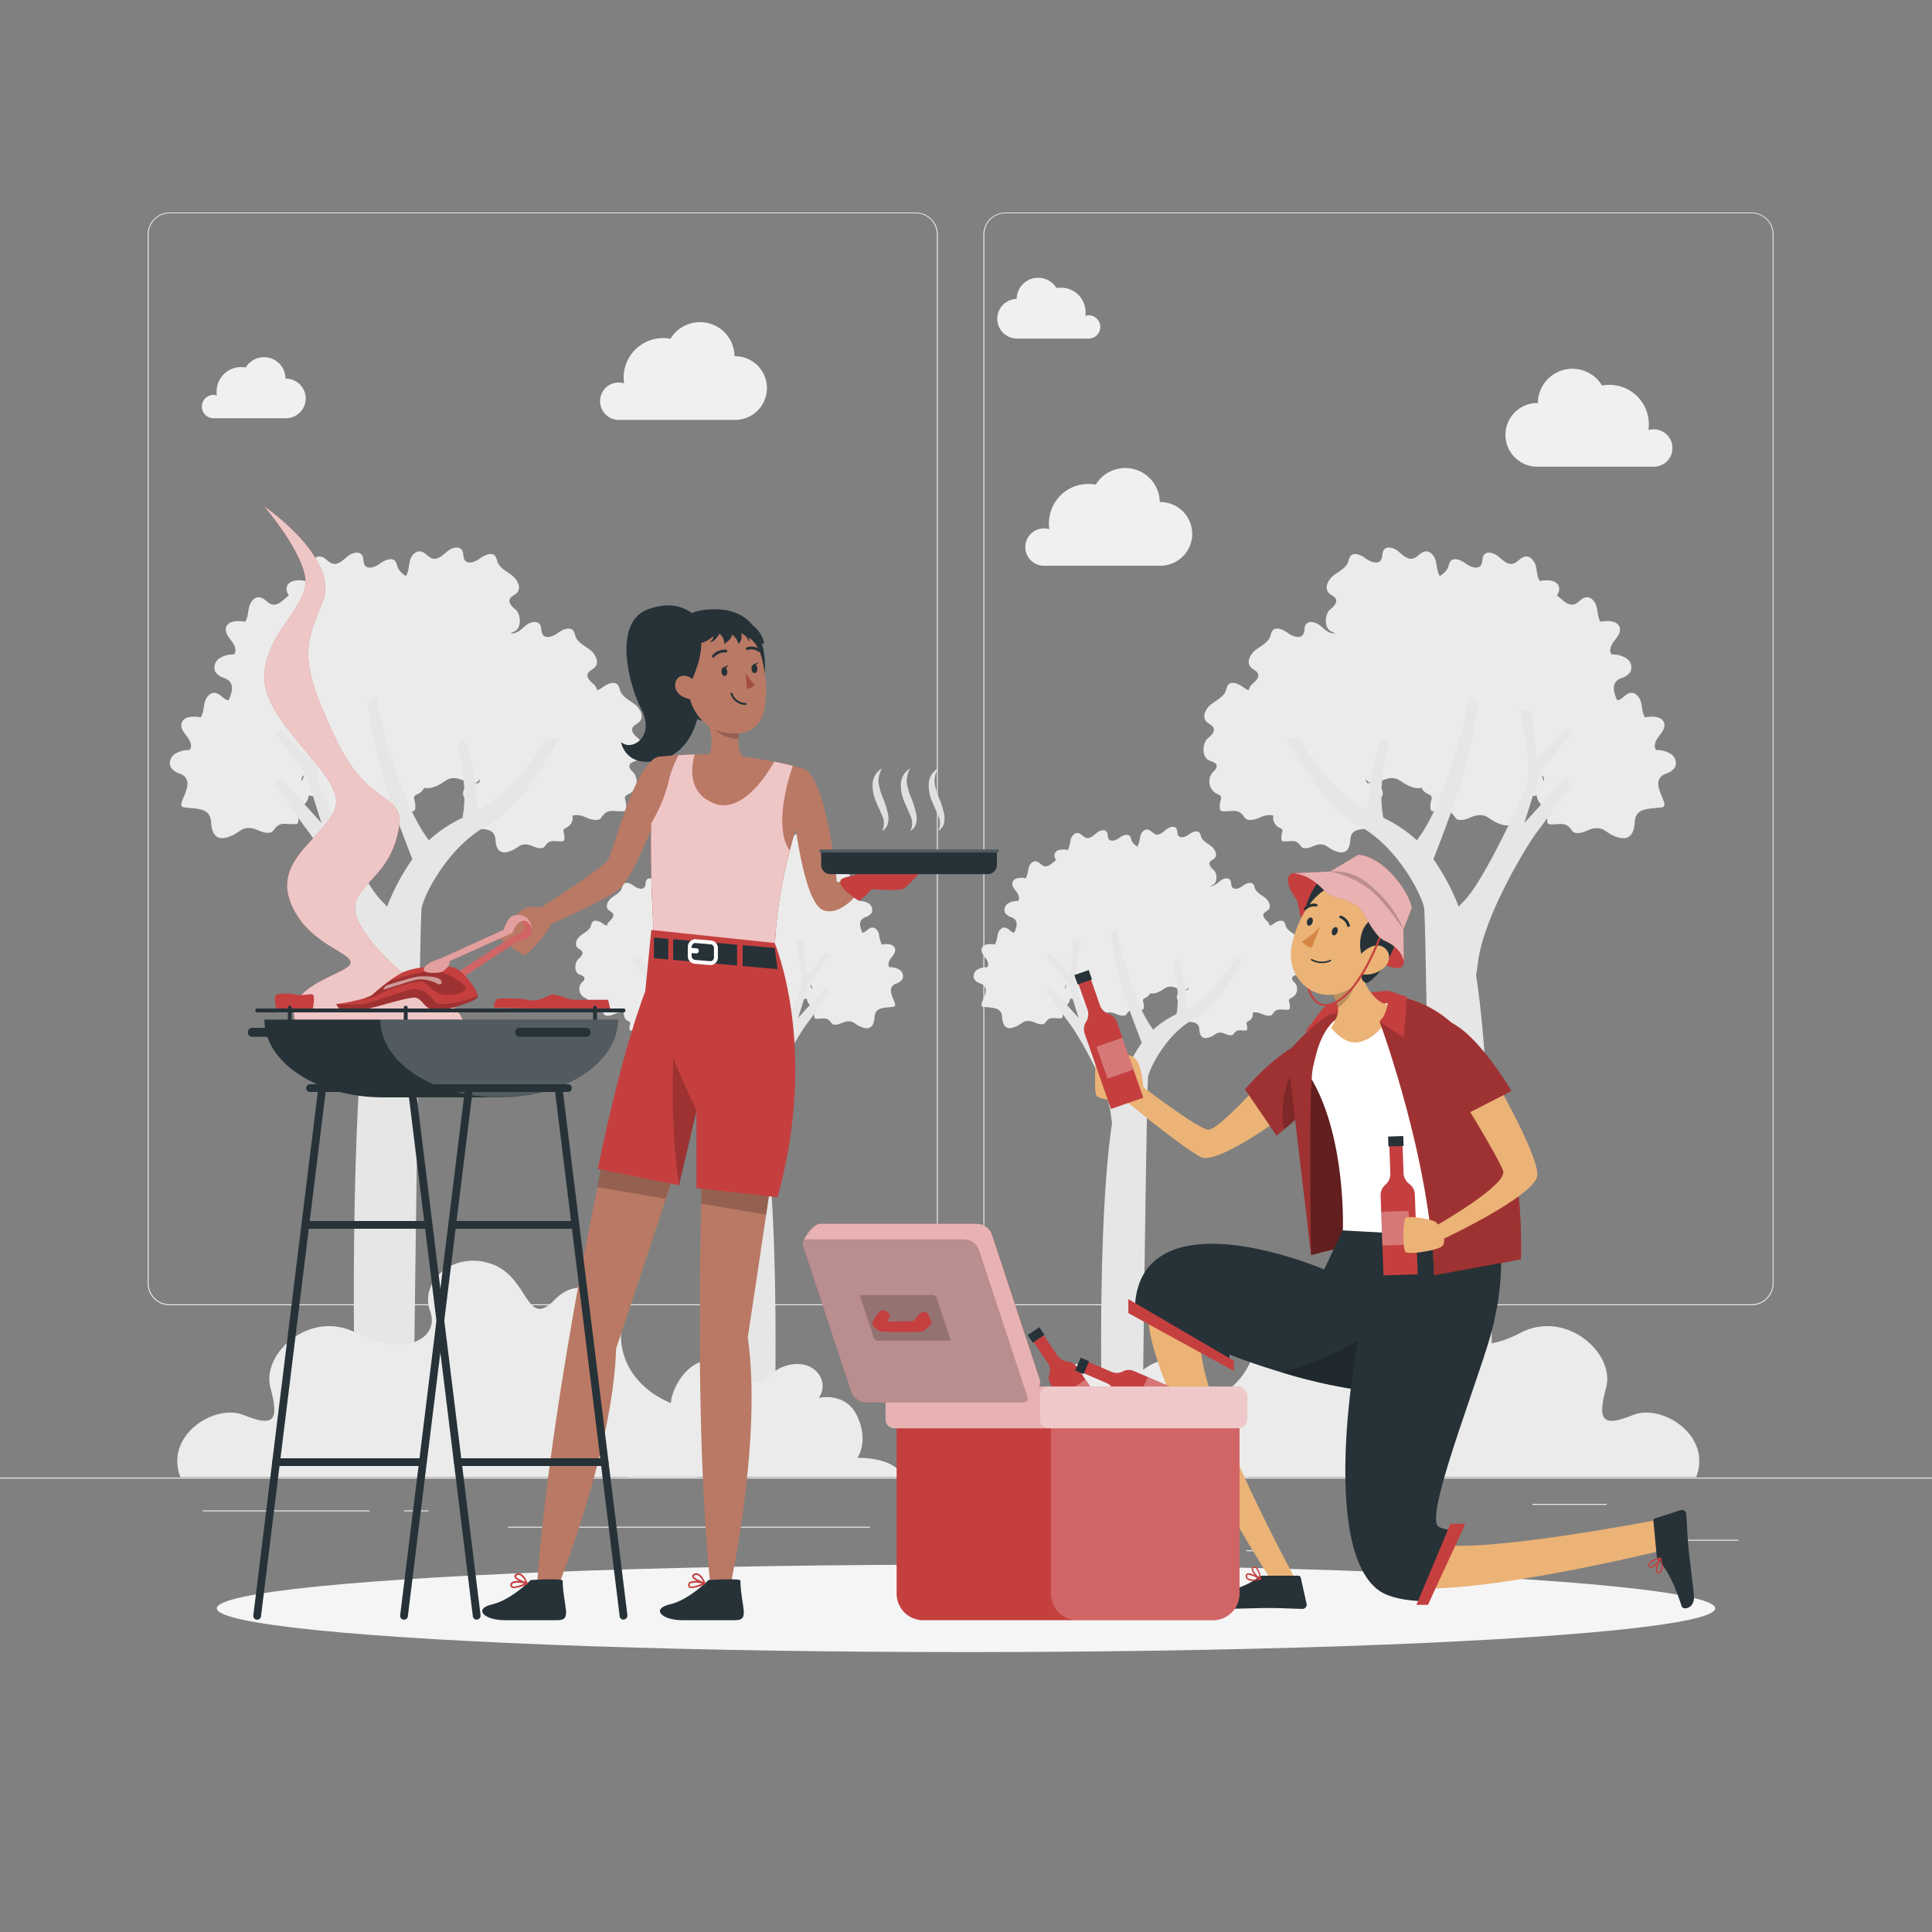 <svg xmlns="http://www.w3.org/2000/svg" viewBox="0 0 500 500"><rect x="0" y="0" width="500" height="500" fill="#808080" stroke="none"/><g id="freepik--background-complete--inject-9"><rect y="382.4" width="500" height="0.25" style="fill:#ebebeb"></rect><rect x="416.78" y="398.49" width="33.12" height="0.25" style="fill:#ebebeb"></rect><rect x="322.53" y="401.21" width="8.69" height="0.25" style="fill:#ebebeb"></rect><rect x="396.59" y="389.21" width="19.19" height="0.25" style="fill:#ebebeb"></rect><rect x="52.46" y="390.89" width="43.19" height="0.25" style="fill:#ebebeb"></rect><rect x="104.56" y="390.89" width="6.33" height="0.25" style="fill:#ebebeb"></rect><rect x="131.47" y="395.11" width="93.68" height="0.25" style="fill:#ebebeb"></rect><path d="M237,337.8H43.91a5.71,5.71,0,0,1-5.7-5.71V60.66A5.71,5.71,0,0,1,43.91,55H237a5.71,5.71,0,0,1,5.71,5.71V332.09A5.71,5.71,0,0,1,237,337.8ZM43.91,55.2a5.46,5.46,0,0,0-5.45,5.46V332.09a5.46,5.46,0,0,0,5.45,5.46H237a5.47,5.47,0,0,0,5.46-5.46V60.66A5.47,5.47,0,0,0,237,55.2Z" style="fill:#ebebeb"></path><path d="M453.31,337.8H260.21a5.72,5.72,0,0,1-5.71-5.71V60.66A5.72,5.72,0,0,1,260.21,55h193.1A5.71,5.71,0,0,1,459,60.66V332.09A5.71,5.71,0,0,1,453.31,337.8ZM260.21,55.2a5.47,5.47,0,0,0-5.46,5.46V332.09a5.47,5.47,0,0,0,5.46,5.46h193.1a5.47,5.47,0,0,0,5.46-5.46V60.66a5.47,5.47,0,0,0-5.46-5.46Z" style="fill:#ebebeb"></path><path d="M422.79,214.59a9.2,9.2,0,0,0,.28-1.87c.23-3.9,3.95-3.28,7.11-3.81,2.47-.41-4.07-6.66.91-8.67a4.42,4.42,0,0,0,2.41-1.67,2.84,2.84,0,0,0-1.09-3.46,6.75,6.75,0,0,0-3.78-1c-.81-1-.15-2.47.63-3.48s1.75-2.16,1.45-3.4c-.45-1.88-3.07-1.95-5-1.58-.7-1.14-.69-2.56-1-3.85s-1.36-2.64-2.69-2.48-2,1.56-3.23,1.85c-1.42.33-2.65-.92-3.76-1.87s-3.07-1.53-3.83-.28c-.46.74-.19,1.77-.67,2.51-.82,1.26-2.79.48-4-.42s-3.16-1.72-4-.47A5.41,5.41,0,0,0,402,182c-.57,1.66-2.37,2.49-3.77,3.55s-2.51,3.19-1.33,4.5c.59.64,1.62.9,1.91,1.72.36,1-.68,1.94-1.51,2.64-1.38,1.17-1.63,4.67.19,5.63.77.4,1.89.53,2.08,1.37s-.6,1.34-1.11,1.92a3.61,3.61,0,0,0,1.11,5.39c.43.21,1,.38,1.13.84a1.69,1.69,0,0,1-.1,1,5.37,5.37,0,0,0-.18,2,.9.9,0,0,0,.24.62,1,1,0,0,0,.58.16c2.63.12,3.89-.82,5.5,1.47a1.7,1.7,0,0,0,.55.58,1.6,1.6,0,0,0,.72.18c1.81.15,3-1,4.64-1.19,2.29-.29,2.78.89,4.79,1.84C420.65,217.68,422.19,216.76,422.79,214.59Z" style="fill:#ebebeb"></path><path d="M392.51,211.32a8.53,8.53,0,0,0,.29-1.88c.23-3.89,3.95-3.27,7.11-3.8,2.47-.41-4.07-6.66.91-8.67a4.32,4.32,0,0,0,2.4-1.68,2.81,2.81,0,0,0-1.08-3.45,6.75,6.75,0,0,0-3.78-1c-.82-1-.15-2.47.63-3.48s1.75-2.16,1.45-3.4c-.45-1.88-3.07-1.95-5-1.58-.7-1.14-.69-2.56-1-3.85s-1.36-2.64-2.69-2.48-2,1.56-3.23,1.85c-1.42.33-2.65-.92-3.76-1.87s-3.07-1.53-3.84-.29c-.45.75-.18,1.78-.66,2.52-.82,1.26-2.79.48-4-.42s-3.16-1.72-4-.47a5.33,5.33,0,0,0-.48,1.3c-.57,1.67-2.37,2.5-3.77,3.56s-2.51,3.19-1.33,4.49c.59.65,1.62.91,1.91,1.73.36,1-.68,1.94-1.51,2.64-1.38,1.17-1.63,4.67.19,5.63.77.4,1.89.53,2.07,1.37s-.59,1.34-1.1,1.92a3.61,3.61,0,0,0,1.11,5.39c.43.21,1,.38,1.13.83a1.71,1.71,0,0,1-.1,1,5.35,5.35,0,0,0-.18,1.95.86.86,0,0,0,.24.61.89.89,0,0,0,.58.17c2.63.11,3.89-.82,5.5,1.47a1.77,1.77,0,0,0,.54.58,1.67,1.67,0,0,0,.73.18c1.81.15,3-1,4.64-1.19,2.29-.29,2.78.89,4.79,1.84C390.38,214.4,391.92,213.48,392.51,211.32Z" style="fill:#ebebeb"></path><path d="M389.6,192a9.2,9.2,0,0,0,.28-1.87c.23-3.9,3.95-3.28,7.11-3.81,2.47-.41-4.07-6.65.91-8.67a4.37,4.37,0,0,0,2.41-1.67,2.84,2.84,0,0,0-1.09-3.46,6.75,6.75,0,0,0-3.78-.95c-.81-1-.15-2.47.63-3.48s1.75-2.16,1.46-3.4c-.45-1.88-3.08-1.95-5-1.58-.7-1.14-.68-2.56-1-3.85s-1.37-2.64-2.69-2.48-2,1.56-3.24,1.85c-1.42.33-2.65-.92-3.76-1.86s-3.06-1.53-3.83-.29c-.46.74-.19,1.78-.66,2.51-.83,1.27-2.79.48-4-.42s-3.16-1.71-4-.47a5.38,5.38,0,0,0-.47,1.31c-.58,1.66-2.38,2.49-3.78,3.56s-2.51,3.18-1.32,4.49c.58.64,1.61.9,1.9,1.72.36,1-.68,1.94-1.51,2.64-1.38,1.17-1.63,4.68.19,5.63.77.41,1.89.53,2.08,1.37s-.6,1.34-1.11,1.92a3.63,3.63,0,0,0,1.11,5.39c.44.21,1,.38,1.13.84a1.69,1.69,0,0,1-.1,1,5.16,5.16,0,0,0-.17,1.95.9.9,0,0,0,.23.62,1,1,0,0,0,.58.16c2.63.12,3.9-.81,5.5,1.47a1.8,1.8,0,0,0,.55.58,1.75,1.75,0,0,0,.72.19c1.81.14,3-1,4.64-1.19,2.29-.3,2.78.89,4.8,1.83C387.46,195.13,389,194.21,389.6,192Z" style="fill:#ebebeb"></path><path d="M369.66,201.65a9.31,9.31,0,0,0,.28-1.88c.23-3.9,3.95-3.28,7.11-3.81,2.47-.41-4.07-6.65.91-8.67a4.37,4.37,0,0,0,2.41-1.67,2.85,2.85,0,0,0-1.09-3.46,6.66,6.66,0,0,0-3.78-.94c-.81-1-.15-2.48.63-3.49s1.75-2.16,1.46-3.4c-.45-1.88-3.08-2-5-1.58-.7-1.14-.68-2.55-1-3.84s-1.37-2.65-2.69-2.49-2,1.56-3.24,1.85c-1.42.34-2.65-.92-3.76-1.86s-3.07-1.53-3.83-.29c-.46.74-.19,1.78-.66,2.51-.83,1.27-2.8.48-4-.42s-3.16-1.71-4-.46a5.17,5.17,0,0,0-.47,1.3c-.58,1.66-2.38,2.49-3.78,3.56s-2.51,3.19-1.32,4.49c.58.64,1.61.9,1.9,1.72.36,1-.68,1.94-1.51,2.64-1.38,1.17-1.63,4.68.19,5.64.77.4,1.89.52,2.08,1.36s-.6,1.34-1.11,1.93a3.62,3.62,0,0,0,1.11,5.38c.44.21,1,.38,1.13.84a1.72,1.72,0,0,1-.1,1,5.33,5.33,0,0,0-.18,2,1,1,0,0,0,.24.61,1,1,0,0,0,.58.16c2.63.12,3.9-.81,5.5,1.48a1.9,1.9,0,0,0,.55.58,1.74,1.74,0,0,0,.72.18c1.81.15,3-1,4.64-1.19,2.29-.29,2.78.89,4.8,1.84C367.52,204.73,369.06,203.81,369.66,201.65Z" style="fill:#ebebeb"></path><path d="M349.5,197.21a9.17,9.17,0,0,0,.29-1.88c.23-3.89,3.95-3.27,7.11-3.8,2.47-.41-4.07-6.66.91-8.67a4.36,4.36,0,0,0,2.4-1.68,2.81,2.81,0,0,0-1.08-3.45,6.75,6.75,0,0,0-3.78-.95c-.82-1-.16-2.47.63-3.48s1.75-2.16,1.45-3.4c-.45-1.88-3.07-2-5-1.59-.7-1.13-.69-2.55-1-3.84s-1.36-2.64-2.69-2.48-2,1.56-3.23,1.85c-1.42.33-2.65-.92-3.77-1.87s-3.06-1.53-3.83-.29c-.46.75-.18,1.78-.66,2.51-.83,1.27-2.79.49-4-.41s-3.16-1.72-4-.47a5,5,0,0,0-.48,1.3c-.57,1.67-2.37,2.5-3.77,3.56s-2.51,3.19-1.33,4.49c.59.65,1.62.91,1.91,1.73.36,1-.69,1.93-1.51,2.64-1.38,1.17-1.63,4.67.19,5.63.77.4,1.89.53,2.07,1.37s-.59,1.34-1.1,1.92a3.61,3.61,0,0,0,1.11,5.39c.43.21,1,.38,1.13.83a1.71,1.71,0,0,1-.1,1,5.35,5.35,0,0,0-.18,1.95.86.86,0,0,0,.24.61.89.89,0,0,0,.58.17c2.62.11,3.89-.82,5.5,1.47a1.77,1.77,0,0,0,.54.58,1.67,1.67,0,0,0,.73.18c1.81.15,3-1,4.64-1.19,2.29-.29,2.77.89,4.79,1.84C347.37,200.29,348.91,199.37,349.5,197.21Z" style="fill:#ebebeb"></path><path d="M349.24,218.77a7,7,0,0,0,.22-1.48c.19-3.07,3.11-2.58,5.6-3,1.95-.32-3.2-5.24.72-6.82a3.47,3.47,0,0,0,1.89-1.32,2.21,2.21,0,0,0-.85-2.72,5.28,5.28,0,0,0-3-.75c-.64-.78-.12-2,.5-2.74s1.38-1.7,1.14-2.68c-.35-1.48-2.42-1.53-3.91-1.24a11,11,0,0,1-.81-3c-.27-1-1.08-2.08-2.12-2s-1.58,1.23-2.54,1.46c-1.12.26-2.09-.73-3-1.47s-2.41-1.2-3-.23c-.36.59-.14,1.41-.52,2-.65,1-2.19.38-3.15-.33s-2.49-1.35-3.17-.36a4.43,4.43,0,0,0-.37,1c-.45,1.31-1.87,2-3,2.8s-2,2.52-1,3.54c.46.51,1.27.71,1.49,1.36s-.53,1.52-1.18,2.08c-1.09.92-1.28,3.68.15,4.43.6.32,1.48.42,1.63,1.08s-.47,1.05-.87,1.51a2.85,2.85,0,0,0,.87,4.24c.35.17.77.3.9.66a1.31,1.31,0,0,1-.09.8,4.2,4.2,0,0,0-.13,1.54.66.66,0,0,0,.18.48.73.73,0,0,0,.46.13c2.07.09,3.07-.64,4.33,1.16a1.57,1.57,0,0,0,.43.46,1.37,1.37,0,0,0,.57.14c1.42.12,2.35-.77,3.65-.94,1.81-.23,2.19.7,3.78,1.45C347.56,221.2,348.77,220.47,349.24,218.77Z" style="fill:#ebebeb"></path><path d="M338,211.32a9.2,9.2,0,0,0,.28-1.88c.23-3.89,3.95-3.27,7.11-3.8,2.47-.41-4.07-6.66.91-8.67a4.35,4.35,0,0,0,2.41-1.68,2.83,2.83,0,0,0-1.09-3.45,6.73,6.73,0,0,0-3.78-1c-.81-1-.15-2.47.64-3.48s1.74-2.16,1.45-3.4c-.45-1.88-3.08-1.95-5-1.58-.7-1.14-.68-2.56-1-3.85s-1.37-2.64-2.69-2.48-2,1.56-3.24,1.85c-1.42.33-2.65-.92-3.76-1.87s-3.06-1.53-3.83-.29c-.46.75-.19,1.78-.66,2.52-.83,1.26-2.79.48-4-.42s-3.16-1.72-4-.47a5.31,5.31,0,0,0-.47,1.3c-.58,1.67-2.38,2.5-3.78,3.56s-2.51,3.19-1.32,4.49c.58.65,1.61.91,1.9,1.73.36,1-.68,1.94-1.51,2.64-1.37,1.17-1.62,4.67.2,5.63.76.4,1.88.53,2.07,1.37s-.6,1.34-1.11,1.92a3.63,3.63,0,0,0,1.11,5.39c.44.21,1,.38,1.14.83a1.72,1.72,0,0,1-.11,1,5.14,5.14,0,0,0-.17,1.95.85.85,0,0,0,.23.61.92.92,0,0,0,.58.17c2.63.11,3.9-.82,5.5,1.47a1.91,1.91,0,0,0,.55.58,1.63,1.63,0,0,0,.72.18c1.81.15,3-1,4.64-1.19,2.29-.29,2.78.89,4.8,1.84C335.81,214.4,337.35,213.48,338,211.32Z" style="fill:#ebebeb"></path><path d="M369.66,177.93a9.2,9.2,0,0,0,.28-1.87c.23-3.9,3.95-3.28,7.11-3.81,2.47-.41-4.07-6.65.91-8.67a4.42,4.42,0,0,0,2.41-1.67,2.84,2.84,0,0,0-1.09-3.46,6.75,6.75,0,0,0-3.78-.95c-.81-1-.15-2.47.63-3.48s1.75-2.16,1.46-3.4c-.45-1.88-3.08-2-5-1.58-.7-1.14-.68-2.56-1-3.85s-1.37-2.64-2.69-2.48-2,1.56-3.24,1.85c-1.42.33-2.65-.92-3.76-1.86s-3.07-1.54-3.83-.29c-.46.74-.19,1.78-.66,2.51-.83,1.27-2.8.48-4-.42s-3.16-1.72-4-.47a5.38,5.38,0,0,0-.47,1.31c-.58,1.66-2.38,2.49-3.78,3.56s-2.51,3.18-1.32,4.49c.58.64,1.61.9,1.9,1.72.36,1-.68,1.94-1.51,2.64-1.38,1.17-1.63,4.67.19,5.63.77.41,1.89.53,2.08,1.37s-.6,1.34-1.11,1.92a3.63,3.63,0,0,0,1.11,5.39c.44.21,1,.38,1.13.84a1.69,1.69,0,0,1-.1,1,5.37,5.37,0,0,0-.18,2,1,1,0,0,0,.24.62,1,1,0,0,0,.58.16c2.63.12,3.9-.81,5.5,1.47a1.8,1.8,0,0,0,.55.58,1.6,1.6,0,0,0,.72.18c1.81.15,3-1,4.64-1.18,2.29-.3,2.78.88,4.8,1.83C367.52,181,369.06,180.1,369.66,177.93Z" style="fill:#ebebeb"></path><path d="M395.55,179.26a9.2,9.2,0,0,0,.28-1.88c.23-3.89,3.95-3.28,7.11-3.81,2.47-.41-4.07-6.65.91-8.66a4.43,4.43,0,0,0,2.41-1.68,2.83,2.83,0,0,0-1.09-3.45,6.59,6.59,0,0,0-3.78-.95c-.81-1-.15-2.48.63-3.49s1.75-2.15,1.46-3.4c-.45-1.88-3.08-1.94-5-1.58-.7-1.13-.68-2.55-1-3.84s-1.37-2.65-2.69-2.49-2,1.56-3.24,1.85c-1.42.34-2.65-.92-3.76-1.86s-3.07-1.53-3.83-.29c-.46.74-.19,1.78-.66,2.51-.83,1.27-2.8.48-4-.42s-3.16-1.71-4-.46a5.17,5.17,0,0,0-.47,1.3c-.58,1.66-2.38,2.49-3.78,3.56s-2.51,3.19-1.32,4.49c.58.64,1.61.9,1.9,1.72.36,1-.68,1.94-1.51,2.64-1.38,1.18-1.63,4.68.19,5.64.77.4,1.89.52,2.08,1.37s-.6,1.34-1.11,1.92a3.62,3.62,0,0,0,1.11,5.38c.44.21,1,.38,1.13.84a1.72,1.72,0,0,1-.1,1,5.33,5.33,0,0,0-.18,1.95,1,1,0,0,0,.24.61,1,1,0,0,0,.58.16c2.63.12,3.9-.81,5.5,1.48a1.9,1.9,0,0,0,.55.58,1.74,1.74,0,0,0,.72.18c1.81.15,3-1,4.64-1.19,2.29-.29,2.78.89,4.8,1.84C393.41,182.34,395,181.42,395.55,179.26Z" style="fill:#ebebeb"></path><path d="M411.27,189.85a9.92,9.92,0,0,0,.29-1.87c.23-3.9,3.95-3.28,7.11-3.81,2.47-.41-4.07-6.66.91-8.67a4.36,4.36,0,0,0,2.4-1.68,2.81,2.81,0,0,0-1.08-3.45,6.78,6.78,0,0,0-3.79-1c-.81-1-.15-2.47.64-3.48s1.75-2.16,1.45-3.4c-.45-1.88-3.07-1.95-5-1.58-.7-1.14-.69-2.56-1-3.85s-1.36-2.64-2.69-2.48-2,1.56-3.23,1.85c-1.42.33-2.65-.92-3.77-1.87s-3.06-1.53-3.83-.29c-.46.75-.18,1.78-.66,2.52-.83,1.26-2.79.48-4-.42s-3.16-1.72-4-.47a5.31,5.31,0,0,0-.47,1.3c-.57,1.67-2.37,2.5-3.77,3.56s-2.51,3.19-1.33,4.5c.59.64,1.61.9,1.91,1.72.36,1-.69,1.94-1.51,2.64-1.38,1.17-1.63,4.67.19,5.63.76.4,1.88.53,2.07,1.37s-.59,1.34-1.1,1.92a3.62,3.62,0,0,0,1.1,5.39c.44.21,1,.38,1.14.84a1.69,1.69,0,0,1-.1,1,5.35,5.35,0,0,0-.18,1.95.9.9,0,0,0,.24.62.93.93,0,0,0,.57.16c2.63.11,3.9-.82,5.51,1.47a1.77,1.77,0,0,0,.54.58,1.67,1.67,0,0,0,.73.18c1.81.15,3-1,4.64-1.19,2.29-.29,2.77.89,4.79,1.84C409.14,192.94,410.68,192,411.27,189.85Z" style="fill:#ebebeb"></path><path d="M406.5,203.24s-6.57,9.3-8.84,12.25S384.05,236.81,382.51,249c-.17,1.29-.33,2.41-.49,3.39,4.88,32.19,4.12,91.09,3.94,101.17H370.51c-.14-11.37-1.45-115.31-1.94-118.48-.51-3.36-7-16.15-16.95-21.4S333,191,333,191h3.18s5.9,10.66,14.29,16.55a32.23,32.23,0,0,0,3.77,2.24A53.56,53.56,0,0,1,357.6,191l1.72,1.59c-2.32,9.49-2,15.57-1.31,19.06a34.68,34.68,0,0,1,8.67,5.81c8.71-11.32,13.6-37.2,13.6-37.2l2.23,1.21a130.75,130.75,0,0,1-2.88,15.88c-1.63,6.7-6.43,19.31-8.66,25a59,59,0,0,1,6.57,12.34,5.19,5.19,0,0,1,.84-1c5.67-5.12,16.33-29.34,16.33-29.34,2.58-5.63-1.36-20.41-1.36-20.41h3l1.33,12.92,7.48-8.16,1.36,1.13-7.93,10.21L394.49,213l10.65-11.8Z" style="fill:#e6e6e6"></path><path d="M54.9,214.59a9.2,9.2,0,0,1-.28-1.87c-.24-3.9-3.95-3.28-7.12-3.81-2.47-.41,4.08-6.66-.91-8.67a4.39,4.39,0,0,1-2.4-1.67,2.84,2.84,0,0,1,1.08-3.46,6.78,6.78,0,0,1,3.79-1c.81-1,.15-2.47-.64-3.48s-1.75-2.16-1.45-3.4c.45-1.88,3.08-1.95,5-1.58.7-1.14.69-2.56,1-3.85s1.37-2.64,2.69-2.48,2,1.56,3.23,1.85c1.42.33,2.65-.92,3.77-1.87s3.06-1.53,3.83-.28c.46.74.18,1.77.66,2.51.83,1.26,2.79.48,4-.42s3.16-1.72,4-.47a5.38,5.38,0,0,1,.47,1.31c.58,1.66,2.37,2.49,3.78,3.55s2.51,3.19,1.32,4.5c-.58.64-1.61.9-1.9,1.72-.37,1,.68,1.94,1.51,2.64,1.37,1.17,1.62,4.67-.2,5.63-.76.4-1.88.53-2.07,1.37s.6,1.34,1.1,1.92a3.62,3.62,0,0,1-1.1,5.39c-.44.21-1,.38-1.14.84a1.69,1.69,0,0,0,.11,1,5.6,5.6,0,0,1,.17,2,.9.9,0,0,1-.24.62.93.93,0,0,1-.57.16c-2.63.12-3.9-.82-5.5,1.47a1.91,1.91,0,0,1-.55.58,1.67,1.67,0,0,1-.73.18c-1.8.15-3-1-4.64-1.19-2.29-.29-2.77.89-4.79,1.84C57,217.68,55.5,216.76,54.9,214.59Z" style="fill:#ebebeb"></path><path d="M85.17,211.32a9.2,9.2,0,0,1-.28-1.88c-.23-3.89-4-3.27-7.12-3.8-2.47-.41,4.08-6.66-.91-8.67a4.36,4.36,0,0,1-2.4-1.68,2.82,2.82,0,0,1,1.09-3.45,6.73,6.73,0,0,1,3.78-1c.81-1,.15-2.47-.64-3.48s-1.75-2.16-1.45-3.4c.45-1.88,3.08-1.95,5-1.58.7-1.14.69-2.56,1-3.85s1.37-2.64,2.69-2.48,2,1.56,3.23,1.85c1.42.33,2.65-.92,3.77-1.87s3.06-1.53,3.83-.29c.46.75.18,1.78.66,2.52.83,1.26,2.79.48,4-.42s3.16-1.72,4-.47a5.31,5.31,0,0,1,.47,1.3c.58,1.67,2.38,2.5,3.78,3.56s2.51,3.19,1.32,4.49c-.58.65-1.61.91-1.9,1.73-.37,1,.68,1.94,1.51,2.64,1.37,1.17,1.62,4.67-.2,5.63-.76.4-1.88.53-2.07,1.37s.6,1.34,1.11,1.92a3.63,3.63,0,0,1-1.11,5.39c-.44.21-1,.38-1.14.83a1.72,1.72,0,0,0,.11,1,5.58,5.58,0,0,1,.17,1.95.82.82,0,0,1-.24.61.88.88,0,0,1-.57.17c-2.63.11-3.9-.82-5.5,1.47a1.91,1.91,0,0,1-.55.58,1.67,1.67,0,0,1-.73.18c-1.8.15-3-1-4.63-1.19-2.3-.29-2.78.89-4.8,1.84C87.31,214.4,85.77,213.48,85.17,211.32Z" style="fill:#ebebeb"></path><path d="M88.09,192a9.92,9.92,0,0,1-.29-1.87c-.23-3.9-4-3.28-7.11-3.81-2.47-.41,4.07-6.65-.91-8.67a4.34,4.34,0,0,1-2.4-1.67,2.82,2.82,0,0,1,1.08-3.46,6.75,6.75,0,0,1,3.78-.95c.82-1,.16-2.47-.63-3.48s-1.75-2.16-1.45-3.4c.45-1.88,3.07-1.95,5-1.58.7-1.14.69-2.56,1-3.85s1.36-2.64,2.69-2.48,2,1.56,3.23,1.85c1.42.33,2.65-.92,3.77-1.86s3.06-1.53,3.83-.29c.46.74.18,1.78.66,2.51.83,1.27,2.79.48,4-.42s3.16-1.71,4-.47a5.38,5.38,0,0,1,.47,1.31c.57,1.66,2.37,2.49,3.77,3.56s2.51,3.18,1.33,4.49c-.59.64-1.62.9-1.91,1.72-.36,1,.69,1.94,1.51,2.64,1.38,1.17,1.63,4.68-.19,5.63-.76.41-1.88.53-2.07,1.37s.59,1.34,1.1,1.92a3.62,3.62,0,0,1-1.1,5.39c-.44.21-1,.38-1.14.84a1.69,1.69,0,0,0,.1,1,5.37,5.37,0,0,1,.18,1.95.9.9,0,0,1-.24.62.93.93,0,0,1-.57.16c-2.63.12-3.9-.81-5.51,1.47a1.77,1.77,0,0,1-.54.58,1.84,1.84,0,0,1-.73.19c-1.81.14-3-1-4.64-1.19-2.29-.3-2.77.89-4.79,1.83C90.22,195.13,88.68,194.21,88.09,192Z" style="fill:#ebebeb"></path><path d="M108,201.65a10,10,0,0,1-.29-1.88c-.23-3.9-3.94-3.28-7.11-3.81-2.47-.41,4.07-6.65-.91-8.67a4.34,4.34,0,0,1-2.4-1.67,2.84,2.84,0,0,1,1.08-3.46,6.69,6.69,0,0,1,3.79-.94c.81-1,.15-2.48-.64-3.49s-1.75-2.16-1.45-3.4c.45-1.88,3.07-2,5-1.58.7-1.14.69-2.55,1-3.84s1.36-2.65,2.69-2.49,2,1.56,3.23,1.85c1.42.34,2.65-.92,3.77-1.86s3.06-1.53,3.83-.29c.46.74.18,1.78.66,2.51.83,1.27,2.79.48,4-.42s3.16-1.71,4-.46a5.17,5.17,0,0,1,.47,1.3c.57,1.66,2.37,2.49,3.77,3.56s2.51,3.19,1.33,4.49c-.59.64-1.61.9-1.91,1.72-.36,1,.69,1.94,1.51,2.64,1.38,1.17,1.63,4.68-.19,5.64-.76.4-1.88.52-2.07,1.36s.6,1.34,1.1,1.93a3.61,3.61,0,0,1-1.1,5.38c-.44.21-1,.38-1.14.84a1.72,1.72,0,0,0,.1,1,5.33,5.33,0,0,1,.18,2,.9.9,0,0,1-.24.61.93.93,0,0,1-.57.16c-2.63.12-3.9-.81-5.51,1.48a1.87,1.87,0,0,1-.54.58,1.83,1.83,0,0,1-.73.18c-1.8.15-3-1-4.64-1.19-2.29-.29-2.77.89-4.79,1.84C110.16,204.73,108.62,203.81,108,201.65Z" style="fill:#ebebeb"></path><path d="M128.18,197.21a9.2,9.2,0,0,1-.28-1.88c-.23-3.89-4-3.27-7.11-3.8-2.48-.41,4.07-6.66-.91-8.67a4.35,4.35,0,0,1-2.41-1.68,2.83,2.83,0,0,1,1.09-3.45,6.73,6.73,0,0,1,3.78-.95c.81-1,.15-2.47-.64-3.48s-1.75-2.16-1.45-3.4c.45-1.88,3.08-2,5-1.59.71-1.13.69-2.55,1-3.84s1.37-2.64,2.69-2.48,2,1.56,3.23,1.85c1.43.33,2.66-.92,3.77-1.87s3.06-1.53,3.83-.29c.46.75.19,1.78.66,2.51.83,1.27,2.79.49,4-.41s3.16-1.72,4-.47a5.31,5.31,0,0,1,.47,1.3c.58,1.67,2.38,2.5,3.78,3.56s2.51,3.19,1.32,4.49c-.58.65-1.61.91-1.9,1.73-.37,1,.68,1.93,1.51,2.64,1.37,1.17,1.62,4.67-.2,5.63-.76.4-1.88.53-2.07,1.37s.6,1.34,1.11,1.92a3.63,3.63,0,0,1-1.11,5.39c-.44.21-1,.38-1.14.83a1.72,1.72,0,0,0,.11,1,5.14,5.14,0,0,1,.17,1.95.85.85,0,0,1-.23.61.92.92,0,0,1-.58.17c-2.63.11-3.9-.82-5.5,1.47a1.91,1.91,0,0,1-.55.58,1.63,1.63,0,0,1-.72.18c-1.81.15-3-1-4.64-1.19-2.29-.29-2.78.89-4.8,1.84C130.32,200.29,128.78,199.37,128.18,197.21Z" style="fill:#ebebeb"></path><path d="M128.44,218.77a7,7,0,0,1-.22-1.48c-.18-3.07-3.11-2.58-5.6-3-1.94-.32,3.21-5.24-.72-6.82a3.5,3.5,0,0,1-1.89-1.32,2.23,2.23,0,0,1,.86-2.72,5.23,5.23,0,0,1,3-.75c.64-.78.12-2-.5-2.74s-1.37-1.7-1.14-2.68c.36-1.48,2.42-1.53,3.92-1.24a10.67,10.67,0,0,0,.8-3c.27-1,1.08-2.08,2.12-2s1.59,1.23,2.55,1.46c1.12.26,2.09-.73,3-1.47s2.42-1.2,3-.23c.36.59.15,1.41.52,2,.65,1,2.2.38,3.16-.33s2.49-1.35,3.16-.36a4,4,0,0,1,.37,1c.46,1.31,1.87,2,3,2.8s2,2.52,1,3.54c-.46.51-1.27.71-1.5,1.36s.54,1.52,1.19,2.08c1.08.92,1.28,3.68-.15,4.43-.61.32-1.49.42-1.64,1.08s.47,1.05.87,1.51a2.84,2.84,0,0,1-.87,4.24c-.34.17-.76.3-.89.66a1.38,1.38,0,0,0,.08.8,4.21,4.21,0,0,1,.14,1.54.67.67,0,0,1-.19.48.7.7,0,0,1-.45.13c-2.07.09-3.07-.64-4.33,1.16a1.61,1.61,0,0,1-.44.46,1.37,1.37,0,0,1-.57.14c-1.42.12-2.35-.77-3.65-.94-1.8-.23-2.18.7-3.77,1.45C130.13,221.2,128.91,220.47,128.44,218.77Z" style="fill:#ebebeb"></path><path d="M139.74,211.32a8.53,8.53,0,0,1-.29-1.88c-.23-3.89-3.95-3.27-7.11-3.8-2.47-.41,4.07-6.66-.91-8.67a4.36,4.36,0,0,1-2.4-1.68,2.81,2.81,0,0,1,1.08-3.45,6.75,6.75,0,0,1,3.78-1c.82-1,.16-2.47-.63-3.48s-1.75-2.16-1.45-3.4c.45-1.88,3.07-1.95,5-1.58.7-1.14.69-2.56,1-3.85s1.36-2.64,2.69-2.48,2,1.56,3.23,1.85c1.42.33,2.65-.92,3.77-1.87s3.06-1.53,3.83-.29c.46.75.18,1.78.66,2.52.83,1.26,2.79.48,4-.42s3.16-1.72,4-.47a5,5,0,0,1,.48,1.3c.57,1.67,2.37,2.5,3.77,3.56s2.51,3.19,1.33,4.49c-.59.65-1.62.91-1.91,1.73-.36,1,.69,1.94,1.51,2.64,1.38,1.17,1.63,4.67-.19,5.63-.77.4-1.89.53-2.07,1.37s.59,1.34,1.1,1.92a3.61,3.61,0,0,1-1.11,5.39c-.43.21-1,.38-1.13.83a1.71,1.71,0,0,0,.1,1,5.35,5.35,0,0,1,.18,1.95.86.86,0,0,1-.24.61.89.89,0,0,1-.58.17c-2.62.11-3.89-.82-5.5,1.47a1.77,1.77,0,0,1-.54.58,1.67,1.67,0,0,1-.73.18c-1.81.15-3-1-4.64-1.19-2.29-.29-2.77.89-4.79,1.84C141.87,214.4,140.33,213.48,139.74,211.32Z" style="fill:#ebebeb"></path><path d="M108,177.93a9.92,9.92,0,0,1-.29-1.87c-.23-3.9-3.94-3.28-7.11-3.81-2.47-.41,4.07-6.65-.91-8.67a4.39,4.39,0,0,1-2.4-1.67,2.84,2.84,0,0,1,1.08-3.46,6.78,6.78,0,0,1,3.79-.95c.81-1,.15-2.47-.64-3.48s-1.75-2.16-1.45-3.4c.45-1.88,3.07-2,5-1.58.7-1.14.69-2.56,1-3.85s1.36-2.64,2.69-2.48,2,1.56,3.23,1.85c1.42.33,2.65-.92,3.77-1.86s3.06-1.54,3.83-.29c.46.74.18,1.78.66,2.51.83,1.27,2.79.48,4-.42s3.16-1.72,4-.47a5.38,5.38,0,0,1,.47,1.31c.57,1.66,2.37,2.49,3.77,3.56s2.51,3.18,1.33,4.49c-.59.64-1.61.9-1.91,1.72-.36,1,.69,1.94,1.51,2.64,1.38,1.17,1.63,4.67-.19,5.63-.76.41-1.88.53-2.07,1.37s.6,1.34,1.1,1.92a3.62,3.62,0,0,1-1.1,5.39c-.44.21-1,.38-1.14.84a1.69,1.69,0,0,0,.1,1,5.37,5.37,0,0,1,.18,2,.9.9,0,0,1-.24.62.93.93,0,0,1-.57.16c-2.63.12-3.9-.81-5.51,1.47a1.77,1.77,0,0,1-.54.58,1.67,1.67,0,0,1-.73.18c-1.8.15-3-1-4.64-1.18-2.29-.3-2.77.88-4.79,1.83C110.16,181,108.62,180.1,108,177.93Z" style="fill:#ebebeb"></path><path d="M82.14,179.26a9.91,9.91,0,0,1-.29-1.88c-.23-3.89-3.94-3.28-7.11-3.81-2.47-.41,4.07-6.65-.91-8.66a4.41,4.41,0,0,1-2.4-1.68,2.83,2.83,0,0,1,1.08-3.45,6.62,6.62,0,0,1,3.79-.95c.81-1,.15-2.48-.64-3.49s-1.75-2.15-1.45-3.4c.45-1.88,3.07-1.94,5-1.58.7-1.13.69-2.55,1-3.84s1.36-2.65,2.69-2.49,2,1.56,3.23,1.85c1.42.34,2.65-.92,3.77-1.86s3.06-1.53,3.83-.29c.46.74.18,1.78.66,2.51.83,1.27,2.79.48,4-.42s3.16-1.71,4-.46a5.17,5.17,0,0,1,.47,1.3c.57,1.66,2.37,2.49,3.77,3.56s2.51,3.19,1.33,4.49c-.59.64-1.61.9-1.9,1.72-.37,1,.68,1.94,1.5,2.64,1.38,1.18,1.63,4.68-.19,5.64-.76.4-1.88.52-2.07,1.37s.6,1.34,1.1,1.92a3.61,3.61,0,0,1-1.1,5.38c-.44.21-1,.38-1.14.84a1.72,1.72,0,0,0,.1,1,5.33,5.33,0,0,1,.18,1.95.9.9,0,0,1-.24.61.93.93,0,0,1-.57.16c-2.63.12-3.9-.81-5.51,1.48a1.87,1.87,0,0,1-.54.58,1.83,1.83,0,0,1-.73.18c-1.8.15-3-1-4.64-1.19-2.29-.29-2.77.89-4.79,1.84C84.27,182.34,82.73,181.42,82.14,179.26Z" style="fill:#ebebeb"></path><path d="M66.41,189.85a9.2,9.2,0,0,1-.28-1.87c-.23-3.9-3.95-3.28-7.11-3.81-2.47-.41,4.07-6.66-.91-8.67a4.38,4.38,0,0,1-2.41-1.68,2.83,2.83,0,0,1,1.09-3.45,6.73,6.73,0,0,1,3.78-1c.81-1,.15-2.47-.64-3.48s-1.74-2.16-1.45-3.4c.45-1.88,3.08-1.95,5-1.58.7-1.14.68-2.56,1-3.85s1.37-2.64,2.69-2.48,2,1.56,3.24,1.85c1.42.33,2.65-.92,3.76-1.87s3.06-1.53,3.83-.29c.46.75.19,1.78.66,2.52.83,1.26,2.79.48,4-.42s3.16-1.72,4-.47a5.31,5.31,0,0,1,.47,1.3c.58,1.67,2.38,2.5,3.78,3.56s2.51,3.19,1.32,4.5c-.58.64-1.61.9-1.9,1.72-.36,1,.68,1.94,1.51,2.64,1.38,1.17,1.62,4.67-.2,5.63-.76.4-1.88.53-2.07,1.37s.6,1.34,1.11,1.92A3.63,3.63,0,0,1,89.6,184c-.44.21-1,.38-1.14.84a1.78,1.78,0,0,0,.11,1,5.14,5.14,0,0,1,.17,1.95.9.9,0,0,1-.23.62,1,1,0,0,1-.58.16c-2.63.11-3.9-.82-5.5,1.47a1.8,1.8,0,0,1-.55.58,1.63,1.63,0,0,1-.72.18c-1.81.15-3-1-4.64-1.19-2.29-.29-2.78.89-4.8,1.84C68.55,192.94,67,192,66.41,189.85Z" style="fill:#ebebeb"></path><path d="M71.18,203.24s6.58,9.3,8.84,12.25S93.63,236.81,95.17,249c.17,1.29.33,2.41.49,3.39-4.88,32.19-4.11,91.09-3.94,101.17h15.45c.14-11.37,1.46-115.31,1.94-118.48.51-3.36,7-16.15,17-21.4S144.66,191,144.66,191h-3.18s-5.89,10.66-14.28,16.55a32.35,32.35,0,0,1-3.78,2.24A53.56,53.56,0,0,0,120.08,191l-1.71,1.59c2.31,9.49,2,15.57,1.31,19.06a34.54,34.54,0,0,0-8.68,5.81c-8.7-11.32-13.6-37.2-13.6-37.2l-2.23,1.21a133.16,133.16,0,0,0,2.88,15.88c1.63,6.7,6.43,19.31,8.67,25a59,59,0,0,0-6.58,12.34,4.85,4.85,0,0,0-.84-1C93.63,228.6,83,204.38,83,204.38,80.39,198.75,84.33,184,84.33,184h-3L80,196.89l-7.48-8.16-1.36,1.13,7.94,10.21L83.2,213,72.54,201.2Z" style="fill:#e6e6e6"></path><path d="M226.15,264.48a6.87,6.87,0,0,0,.19-1.3c.16-2.7,2.74-2.28,4.93-2.64,1.72-.29-2.82-4.62.63-6a3,3,0,0,0,1.67-1.17,2,2,0,0,0-.75-2.39,4.66,4.66,0,0,0-2.62-.66c-.57-.68-.11-1.71.44-2.41s1.21-1.5,1-2.36c-.31-1.3-2.13-1.35-3.44-1.1a9.51,9.51,0,0,1-.72-2.66c-.23-.9-.94-1.84-1.86-1.73s-1.4,1.09-2.24,1.29c-1,.23-1.84-.64-2.61-1.3s-2.13-1.06-2.66-.2c-.32.52-.13,1.24-.46,1.74-.57.88-1.93.34-2.78-.29s-2.19-1.18-2.79-.32a3.51,3.51,0,0,0-.32.91c-.4,1.15-1.65,1.72-2.62,2.46s-1.74,2.21-.92,3.12c.41.44,1.12.62,1.32,1.19s-.47,1.35-1,1.83c-1,.81-1.12,3.24.14,3.91.53.28,1.31.36,1.44,1s-.42.93-.77,1.33a2.5,2.5,0,0,0,.77,3.73c.3.15.67.27.78.59a1.14,1.14,0,0,1-.07.7,3.85,3.85,0,0,0-.12,1.35.64.64,0,0,0,.17.43.65.65,0,0,0,.4.11c1.82.08,2.7-.56,3.81,1a1.32,1.32,0,0,0,.38.4,1.09,1.09,0,0,0,.5.13c1.25.1,2.07-.68,3.22-.82,1.59-.21,1.92.61,3.32,1.27C224.66,266.62,225.73,266,226.15,264.48Z" style="fill:#ebebeb"></path><path d="M205.16,262.21a6.87,6.87,0,0,0,.19-1.3c.16-2.7,2.74-2.27,4.93-2.64,1.72-.29-2.82-4.62.64-6a3,3,0,0,0,1.66-1.16,2,2,0,0,0-.75-2.4,4.66,4.66,0,0,0-2.62-.66c-.57-.68-.11-1.71.44-2.41s1.21-1.5,1-2.36c-.31-1.3-2.13-1.35-3.44-1.1a9.42,9.42,0,0,1-.72-2.66c-.23-.9-.94-1.84-1.86-1.72s-1.39,1.08-2.24,1.28-1.84-.64-2.61-1.29-2.13-1.07-2.66-.2c-.32.51-.13,1.23-.46,1.74-.57.88-1.93.33-2.78-.29s-2.19-1.19-2.78-.33a3.2,3.2,0,0,0-.33.91c-.4,1.15-1.65,1.73-2.62,2.47s-1.74,2.21-.92,3.11c.41.44,1.12.62,1.32,1.19s-.47,1.35-1,1.83c-1,.82-1.13,3.25.13,3.91.53.28,1.31.37,1.44.95s-.42.93-.77,1.33a2.51,2.51,0,0,0,.77,3.74c.3.14.67.26.79.58a1.15,1.15,0,0,1-.08.7,3.85,3.85,0,0,0-.12,1.35.64.64,0,0,0,.17.43.59.59,0,0,0,.4.11c1.82.08,2.7-.56,3.81,1a1.36,1.36,0,0,0,.38.41,1.23,1.23,0,0,0,.5.12c1.26.11,2.07-.68,3.22-.82,1.59-.2,1.92.61,3.32,1.27C203.68,264.35,204.74,263.71,205.16,262.21Z" style="fill:#ebebeb"></path><path d="M203.13,248.84a6.12,6.12,0,0,0,.2-1.3c.16-2.7,2.74-2.27,4.93-2.64,1.71-.28-2.82-4.61.63-6a3.05,3.05,0,0,0,1.67-1.16,2,2,0,0,0-.75-2.4,4.67,4.67,0,0,0-2.63-.65c-.56-.69-.1-1.72.44-2.42s1.22-1.49,1-2.36c-.31-1.3-2.13-1.35-3.45-1.09a9.83,9.83,0,0,1-.71-2.67c-.23-.89-.95-1.83-1.86-1.72s-1.4,1.08-2.25,1.28-1.83-.64-2.61-1.29-2.12-1.06-2.65-.2c-.32.51-.13,1.23-.46,1.74-.58.88-1.94.33-2.78-.29s-2.19-1.19-2.79-.32a3.44,3.44,0,0,0-.32.9c-.4,1.15-1.65,1.73-2.62,2.47s-1.74,2.21-.92,3.11c.4.45,1.12.63,1.32,1.2s-.47,1.34-1.05,1.83c-.95.81-1.13,3.24.14,3.9.53.28,1.3.37,1.43.95s-.41.93-.76,1.34a2.51,2.51,0,0,0,.76,3.73c.31.14.68.26.79.58a1.17,1.17,0,0,1-.07.71,3.81,3.81,0,0,0-.12,1.35.48.48,0,0,0,.56.53c1.83.09,2.7-.56,3.82,1a1.21,1.21,0,0,0,.38.4,1.24,1.24,0,0,0,.5.13c1.25.1,2.07-.68,3.22-.83,1.59-.2,1.92.62,3.32,1.28C201.65,251,202.72,250.34,203.13,248.84Z" style="fill:#ebebeb"></path><path d="M189.31,255.5a6.87,6.87,0,0,0,.19-1.3c.16-2.7,2.74-2.27,4.93-2.64,1.72-.29-2.82-4.61.64-6a3,3,0,0,0,1.66-1.16A2,2,0,0,0,196,242a4.66,4.66,0,0,0-2.62-.66c-.57-.68-.11-1.71.44-2.41s1.21-1.5,1-2.36c-.31-1.3-2.13-1.35-3.44-1.1a9.42,9.42,0,0,1-.72-2.66c-.23-.9-.94-1.83-1.86-1.72s-1.39,1.08-2.24,1.28-1.84-.64-2.61-1.29-2.13-1.06-2.66-.2c-.32.51-.13,1.23-.46,1.74-.57.88-1.93.33-2.78-.29s-2.19-1.19-2.78-.32a3,3,0,0,0-.33.9c-.4,1.15-1.65,1.73-2.62,2.47s-1.74,2.21-.92,3.11c.41.45,1.12.63,1.32,1.19.25.71-.47,1.35-1,1.84-1,.81-1.13,3.24.13,3.9.53.28,1.31.37,1.44,1s-.42.93-.77,1.33a2.51,2.51,0,0,0,.77,3.74c.3.14.67.26.79.58a1.15,1.15,0,0,1-.08.7,3.89,3.89,0,0,0-.12,1.36.63.63,0,0,0,.17.42.61.61,0,0,0,.4.11c1.82.08,2.7-.56,3.81,1a1.36,1.36,0,0,0,.38.41,1.08,1.08,0,0,0,.5.12c1.26.11,2.08-.68,3.22-.82,1.59-.2,1.93.62,3.32,1.27C187.83,257.64,188.89,257,189.31,255.5Z" style="fill:#ebebeb"></path><path d="M175.33,252.43a6.22,6.22,0,0,0,.2-1.31c.16-2.7,2.74-2.27,4.93-2.63,1.71-.29-2.82-4.62.63-6a3.05,3.05,0,0,0,1.67-1.16,2,2,0,0,0-.75-2.39,4.67,4.67,0,0,0-2.63-.66c-.56-.69-.1-1.72.44-2.42s1.22-1.49,1-2.35c-.31-1.31-2.13-1.35-3.45-1.1a9.83,9.83,0,0,1-.71-2.67c-.24-.89-.95-1.83-1.86-1.72s-1.4,1.08-2.25,1.28-1.83-.63-2.61-1.29-2.12-1.06-2.65-.2c-.32.52-.13,1.24-.46,1.74-.58.88-1.94.34-2.78-.29s-2.19-1.19-2.79-.32a3.58,3.58,0,0,0-.32.9c-.4,1.16-1.65,1.73-2.62,2.47s-1.74,2.21-.92,3.11c.4.45,1.12.63,1.32,1.2s-.47,1.34-1,1.83c-1,.81-1.13,3.24.14,3.91.53.28,1.3.36,1.43.95s-.41.92-.76,1.33a2.5,2.5,0,0,0,.76,3.73c.31.15.68.27.79.58a1.24,1.24,0,0,1-.07.71,3.85,3.85,0,0,0-.12,1.35.6.6,0,0,0,.16.43.69.69,0,0,0,.4.11c1.83.08,2.7-.57,3.82,1a1.21,1.21,0,0,0,.38.4,1.24,1.24,0,0,0,.5.13c1.25.1,2.07-.68,3.22-.83,1.58-.2,1.92.62,3.32,1.28C173.85,254.56,174.92,253.93,175.33,252.43Z" style="fill:#ebebeb"></path><path d="M175.15,267.37a5.75,5.75,0,0,0,.16-1c.12-2.13,2.15-1.79,3.88-2.08,1.35-.22-2.22-3.63.5-4.73a2.45,2.45,0,0,0,1.31-.92,1.55,1.55,0,0,0-.59-1.88,3.62,3.62,0,0,0-2.07-.52c-.44-.54-.08-1.35.35-1.9s.95-1.18.79-1.86c-.25-1-1.68-1.06-2.72-.86a7.75,7.75,0,0,1-.56-2.1c-.18-.71-.74-1.45-1.46-1.36s-1.1.85-1.77,1-1.45-.5-2.06-1-1.67-.83-2.09-.15c-.25.4-.1,1-.36,1.37-.45.69-1.52.26-2.19-.23s-1.72-.94-2.19-.26a2.94,2.94,0,0,0-.26.72c-.31.9-1.3,1.36-2.06,1.94s-1.37,1.74-.72,2.45c.32.35.88.49,1,.94s-.38,1.06-.83,1.44c-.75.64-.89,2.56.11,3.08.42.22,1,.29,1.13.75s-.33.73-.6,1.05a2,2,0,0,0,.6,2.94c.24.11.53.2.62.45a1,1,0,0,1-.06.56,2.92,2.92,0,0,0-.09,1.06.45.45,0,0,0,.13.34.54.54,0,0,0,.31.09c1.44.06,2.13-.45,3,.8a1.11,1.11,0,0,0,.29.32.91.91,0,0,0,.4.1c1,.08,1.63-.54,2.53-.65,1.25-.16,1.52.48,2.62,1C174,269.06,174.82,268.55,175.15,267.37Z" style="fill:#ebebeb"></path><path d="M167.32,262.21a6.12,6.12,0,0,0,.2-1.3c.16-2.7,2.74-2.27,4.93-2.64,1.71-.29-2.82-4.62.63-6a3.05,3.05,0,0,0,1.67-1.16,2,2,0,0,0-.76-2.4,4.62,4.62,0,0,0-2.62-.66c-.56-.68-.1-1.71.44-2.41s1.22-1.5,1-2.36c-.31-1.3-2.13-1.35-3.45-1.1a9.09,9.09,0,0,1-.71-2.66c-.24-.9-.95-1.84-1.87-1.72s-1.39,1.08-2.24,1.28-1.84-.64-2.61-1.29-2.12-1.07-2.66-.2c-.31.51-.12,1.23-.45,1.74-.58.88-1.94.33-2.78-.29s-2.2-1.19-2.79-.33a4,4,0,0,0-.33.91c-.4,1.15-1.64,1.73-2.61,2.47s-1.75,2.21-.92,3.11c.4.44,1.11.62,1.32,1.19s-.48,1.35-1.05,1.83c-.95.82-1.13,3.25.13,3.91.53.28,1.31.37,1.44.95s-.41.93-.77,1.33a2.52,2.52,0,0,0,.77,3.74c.31.14.68.26.79.58a1.22,1.22,0,0,1-.07.7,3.43,3.43,0,0,0-.12,1.35.59.59,0,0,0,.16.43.62.62,0,0,0,.4.11c1.82.08,2.7-.56,3.81,1a1.36,1.36,0,0,0,.38.41,1.23,1.23,0,0,0,.51.12c1.25.11,2.07-.68,3.21-.82,1.59-.2,1.93.61,3.33,1.27C165.84,264.35,166.91,263.71,167.32,262.21Z" style="fill:#ebebeb"></path><path d="M189.31,239.06a6.87,6.87,0,0,0,.19-1.3c.16-2.7,2.74-2.28,4.93-2.64,1.72-.29-2.82-4.62.64-6a3,3,0,0,0,1.66-1.16,2,2,0,0,0-.75-2.4,4.66,4.66,0,0,0-2.62-.66c-.57-.68-.11-1.71.44-2.41s1.21-1.5,1-2.36c-.31-1.3-2.13-1.35-3.44-1.1a9.42,9.42,0,0,1-.72-2.66c-.23-.9-.94-1.84-1.86-1.72s-1.39,1.08-2.24,1.28-1.84-.64-2.61-1.29-2.13-1.07-2.66-.21c-.32.52-.13,1.24-.46,1.75-.57.88-1.93.33-2.78-.29s-2.19-1.19-2.78-.33a3.2,3.2,0,0,0-.33.91c-.4,1.15-1.65,1.72-2.62,2.46s-1.74,2.22-.92,3.12c.41.44,1.12.62,1.32,1.19s-.47,1.35-1,1.83c-1,.82-1.13,3.25.13,3.91.53.28,1.31.36,1.44.95s-.42.93-.77,1.33a2.51,2.51,0,0,0,.77,3.74c.3.14.67.26.79.58a1.15,1.15,0,0,1-.08.7,3.85,3.85,0,0,0-.12,1.35.64.64,0,0,0,.17.43.67.67,0,0,0,.4.11c1.82.08,2.7-.56,3.81,1a1.36,1.36,0,0,0,.38.41,1.23,1.23,0,0,0,.5.12c1.26.1,2.08-.68,3.22-.82,1.59-.21,1.93.61,3.32,1.27C187.83,241.2,188.89,240.56,189.31,239.06Z" style="fill:#ebebeb"></path><path d="M207.26,240a6.25,6.25,0,0,0,.19-1.31c.17-2.7,2.74-2.27,4.94-2.63,1.71-.29-2.83-4.62.63-6a3,3,0,0,0,1.66-1.17,2,2,0,0,0-.75-2.39,4.66,4.66,0,0,0-2.62-.66c-.56-.68-.11-1.72.44-2.42s1.21-1.49,1-2.35c-.32-1.31-2.14-1.35-3.45-1.1a9.15,9.15,0,0,1-.71-2.67c-.24-.89-.95-1.83-1.87-1.72s-1.39,1.09-2.24,1.29-1.84-.64-2.61-1.3-2.13-1.06-2.66-.2c-.32.52-.13,1.24-.46,1.74-.57.88-1.93.34-2.78-.29s-2.19-1.18-2.78-.32a4,4,0,0,0-.33.9c-.4,1.16-1.65,1.73-2.62,2.47s-1.74,2.21-.92,3.12c.41.44,1.12.62,1.32,1.19s-.47,1.34-1,1.83c-1,.81-1.13,3.24.13,3.91.53.28,1.31.36,1.44,1s-.42.93-.77,1.33a2.5,2.5,0,0,0,.77,3.73c.3.15.68.27.79.58a1.24,1.24,0,0,1-.07.71,3.63,3.63,0,0,0-.13,1.35.66.66,0,0,0,.17.43.69.69,0,0,0,.4.11c1.82.08,2.7-.57,3.81,1a1.32,1.32,0,0,0,.38.4,1.24,1.24,0,0,0,.5.13c1.26.1,2.08-.68,3.22-.83,1.59-.2,1.93.62,3.33,1.28C205.78,242.11,206.84,241.48,207.26,240Z" style="fill:#ebebeb"></path><path d="M218.16,247.32a6.12,6.12,0,0,0,.2-1.3c.16-2.7,2.74-2.27,4.93-2.64,1.71-.28-2.82-4.61.63-6a3.05,3.05,0,0,0,1.67-1.16,2,2,0,0,0-.75-2.4,4.67,4.67,0,0,0-2.63-.65c-.56-.69-.1-1.72.44-2.42s1.22-1.49,1-2.36c-.31-1.3-2.13-1.35-3.45-1.09a9.83,9.83,0,0,1-.71-2.67c-.24-.89-.95-1.83-1.87-1.72s-1.39,1.08-2.24,1.28-1.83-.64-2.61-1.29-2.12-1.06-2.65-.2c-.32.51-.13,1.23-.46,1.74-.58.88-1.94.33-2.78-.29s-2.19-1.19-2.79-.32a3.87,3.87,0,0,0-.33.9c-.4,1.15-1.64,1.73-2.61,2.47s-1.74,2.21-.92,3.11c.4.45,1.12.63,1.32,1.2s-.48,1.34-1.05,1.83c-.95.81-1.13,3.24.14,3.9.53.28,1.3.37,1.43,1s-.41.93-.76,1.34a2.51,2.51,0,0,0,.76,3.73c.31.14.68.26.79.58a1.25,1.25,0,0,1-.07.71,3.61,3.61,0,0,0-.12,1.35.58.58,0,0,0,.16.42.7.7,0,0,0,.4.12c1.82.08,2.7-.57,3.82,1a1.21,1.21,0,0,0,.38.4,1.24,1.24,0,0,0,.5.13c1.25.1,2.07-.68,3.22-.83,1.58-.2,1.92.62,3.32,1.28C216.68,249.46,217.75,248.82,218.16,247.32Z" style="fill:#ebebeb"></path><path d="M214.86,256.61s-4.56,6.45-6.14,8.49-9.43,14.78-10.5,23.21c-.12.89-.23,1.67-.34,2.35,3.38,22.32,2.85,63.16,2.73,70.15H189.9c-.1-7.89-1-80-1.34-82.16s-4.84-11.19-11.76-14.83-12.89-15.7-12.89-15.7h2.2s4.09,7.39,9.91,11.48a23.89,23.89,0,0,0,2.61,1.55,37.29,37.29,0,0,1,2.32-13l1.19,1.1c-1.61,6.58-1.4,10.8-.91,13.22a24,24,0,0,1,6,4c6-7.84,9.43-25.79,9.43-25.79l1.55.84a90.31,90.31,0,0,1-2,11c-1.13,4.65-4.45,13.39-6,17.36a41.52,41.52,0,0,1,4.56,8.56,3.28,3.28,0,0,1,.58-.7c3.93-3.55,11.32-20.35,11.32-20.35,1.79-3.9-.94-14.15-.94-14.15h2.06l.92,9,5.19-5.67,1,.79-5.51,7.08-2.83,9,7.39-8.18Z" style="fill:#e6e6e6"></path><path d="M155.3,103.83a4.8,4.8,0,0,1,6.21-4.62,10.45,10.45,0,0,1-.11-1.49,10.23,10.23,0,0,1,10.23-10.23,10.62,10.62,0,0,1,1.89.18,8.94,8.94,0,0,1,16.58,4.52h.14a8.24,8.24,0,0,1,0,16.48H160A4.84,4.84,0,0,1,155.3,103.83Z" style="fill:#f0f0f0"></path><path d="M265.35,141.58a4.84,4.84,0,0,1,6.22-4.63,10.21,10.21,0,0,1,10.12-11.71,10.71,10.71,0,0,1,1.89.17,8.94,8.94,0,0,1,16.57,4.52h.15a8.24,8.24,0,1,1,0,16.48H270.05A4.82,4.82,0,0,1,265.35,141.58Z" style="fill:#f0f0f0"></path><path d="M432.83,115.94a4.83,4.83,0,0,0-4.83-4.83,4.92,4.92,0,0,0-1.39.2A10.21,10.21,0,0,0,416.49,99.6a9.74,9.74,0,0,0-1.88.18A8.94,8.94,0,0,0,398,104.3h-.15a8.24,8.24,0,0,0,0,16.48h30.26A4.82,4.82,0,0,0,432.83,115.94Z" style="fill:#f0f0f0"></path><path d="M52.25,105.2a3,3,0,0,1,3-3,2.82,2.82,0,0,1,.87.13,5.74,5.74,0,0,1-.07-.93A6.36,6.36,0,0,1,62.41,95a6.45,6.45,0,0,1,1.17.11A5.56,5.56,0,0,1,73.89,98H74a5.12,5.12,0,0,1,0,10.24H55.17A3,3,0,0,1,52.25,105.2Z" style="fill:#f0f0f0"></path><path d="M284.75,84.6a3,3,0,0,0-3-3,3.16,3.16,0,0,0-.87.13,5.62,5.62,0,0,0,.07-.92,6.36,6.36,0,0,0-6.36-6.36,6.45,6.45,0,0,0-1.17.11,5.56,5.56,0,0,0-10.31,2.81H263a5.13,5.13,0,0,0,0,10.25h18.81A3,3,0,0,0,284.75,84.6Z" style="fill:#f0f0f0"></path><path d="M259.54,264.48a6.12,6.12,0,0,1-.2-1.3c-.16-2.7-2.74-2.28-4.93-2.64-1.71-.29,2.82-4.62-.63-6a3.07,3.07,0,0,1-1.67-1.17,2,2,0,0,1,.76-2.39,4.62,4.62,0,0,1,2.62-.66c.56-.68.1-1.71-.44-2.41s-1.21-1.5-1-2.36c.31-1.3,2.13-1.35,3.45-1.1a9.17,9.17,0,0,0,.71-2.66c.24-.9.95-1.84,1.87-1.73s1.39,1.09,2.24,1.29,1.84-.64,2.61-1.3,2.12-1.06,2.66-.2c.31.52.12,1.24.45,1.74.58.88,1.94.34,2.78-.29s2.2-1.18,2.79-.32a4,4,0,0,1,.33.91c.4,1.15,1.64,1.72,2.62,2.46s1.74,2.21.91,3.12c-.4.44-1.11.62-1.32,1.19s.48,1.35,1.05,1.83c.95.81,1.13,3.24-.13,3.91-.53.28-1.31.36-1.44,1s.41.93.77,1.33a2.51,2.51,0,0,1-.77,3.73c-.31.15-.68.27-.79.59a1.22,1.22,0,0,0,.07.7A3.43,3.43,0,0,1,275,263a.59.59,0,0,1-.16.43.69.69,0,0,1-.4.11c-1.82.08-2.7-.56-3.81,1a1.32,1.32,0,0,1-.38.4,1.1,1.1,0,0,1-.51.13c-1.25.1-2.07-.68-3.21-.82-1.59-.21-1.93.61-3.33,1.27C261,266.62,260,266,259.54,264.48Z" style="fill:#ebebeb"></path><path d="M280.53,262.21a6.12,6.12,0,0,1-.2-1.3c-.16-2.7-2.74-2.27-4.93-2.64-1.71-.29,2.82-4.62-.63-6a3.05,3.05,0,0,1-1.67-1.16,2,2,0,0,1,.75-2.4,4.67,4.67,0,0,1,2.63-.66c.56-.68.1-1.71-.44-2.41s-1.22-1.5-1-2.36c.31-1.3,2.13-1.35,3.45-1.1a9.41,9.41,0,0,0,.71-2.66c.24-.9.95-1.84,1.87-1.72s1.39,1.08,2.24,1.28,1.84-.64,2.61-1.29,2.12-1.07,2.65-.2c.32.51.13,1.23.46,1.74.58.88,1.94.33,2.78-.29s2.19-1.19,2.79-.33a4,4,0,0,1,.33.91c.4,1.15,1.64,1.73,2.61,2.47s1.74,2.21.92,3.11c-.4.44-1.12.62-1.32,1.19s.48,1.35,1.05,1.83c.95.82,1.13,3.25-.13,3.91-.53.28-1.31.37-1.44.95s.41.93.76,1.33a2.52,2.52,0,0,1-.76,3.74c-.31.14-.68.26-.79.58a1.22,1.22,0,0,0,.07.7,3.63,3.63,0,0,1,.12,1.35.59.59,0,0,1-.16.43.62.62,0,0,1-.4.11c-1.82.08-2.7-.56-3.82,1a1.15,1.15,0,0,1-.38.41,1.19,1.19,0,0,1-.5.12c-1.25.11-2.07-.68-3.21-.82-1.59-.2-1.93.61-3.33,1.27C282,264.35,280.94,263.71,280.53,262.21Z" style="fill:#ebebeb"></path><path d="M282.55,248.84a6.83,6.83,0,0,1-.2-1.3c-.16-2.7-2.73-2.27-4.93-2.64-1.71-.28,2.83-4.61-.63-6a3,3,0,0,1-1.66-1.16,2,2,0,0,1,.75-2.4,4.63,4.63,0,0,1,2.62-.65c.56-.69.11-1.72-.44-2.42s-1.21-1.49-1-2.36c.32-1.3,2.14-1.35,3.45-1.09a9.15,9.15,0,0,0,.71-2.67c.24-.89,1-1.83,1.87-1.72s1.39,1.08,2.24,1.28,1.84-.64,2.61-1.29,2.13-1.06,2.66-.2c.32.51.13,1.23.46,1.74.57.88,1.93.33,2.78-.29s2.19-1.19,2.78-.32a3.87,3.87,0,0,1,.33.9c.4,1.15,1.65,1.73,2.62,2.47s1.74,2.21.92,3.11c-.41.45-1.12.63-1.32,1.2s.47,1.34,1,1.83c1,.81,1.13,3.24-.13,3.9-.53.28-1.31.37-1.44.95s.42.93.77,1.34a2.51,2.51,0,0,1-.77,3.73c-.3.14-.68.26-.79.58a1.25,1.25,0,0,0,.07.71,3.59,3.59,0,0,1,.13,1.35.63.63,0,0,1-.17.42.62.62,0,0,1-.4.11c-1.82.09-2.7-.56-3.81,1a1.32,1.32,0,0,1-.38.4,1.24,1.24,0,0,1-.51.13c-1.25.1-2.07-.68-3.21-.83-1.59-.2-1.93.62-3.33,1.28C284,251,283,250.34,282.55,248.84Z" style="fill:#ebebeb"></path><path d="M296.38,255.5a6.12,6.12,0,0,1-.2-1.3c-.16-2.7-2.74-2.27-4.93-2.64-1.71-.29,2.82-4.61-.63-6a3.05,3.05,0,0,1-1.67-1.16,2,2,0,0,1,.75-2.4,4.67,4.67,0,0,1,2.63-.66c.56-.68.1-1.71-.44-2.41s-1.22-1.5-1-2.36c.31-1.3,2.13-1.35,3.45-1.1a9.76,9.76,0,0,0,.71-2.66c.24-.9.95-1.83,1.87-1.72s1.39,1.08,2.24,1.28,1.83-.64,2.61-1.29,2.12-1.06,2.65-.2c.32.51.13,1.23.46,1.74.58.88,1.94.33,2.78-.29s2.19-1.19,2.79-.32a3.71,3.71,0,0,1,.33.9c.4,1.15,1.64,1.73,2.61,2.47s1.74,2.21.92,3.11c-.4.45-1.12.63-1.32,1.19-.25.71.48,1.35,1,1.84,1,.81,1.13,3.24-.14,3.9-.53.28-1.3.37-1.43,1s.41.93.76,1.33a2.52,2.52,0,0,1-.76,3.74c-.31.14-.68.26-.79.58a1.22,1.22,0,0,0,.07.7,3.66,3.66,0,0,1,.12,1.36.58.58,0,0,1-.16.42.62.62,0,0,1-.4.11c-1.82.08-2.7-.56-3.82,1a1.24,1.24,0,0,1-.38.41,1.08,1.08,0,0,1-.5.12c-1.25.11-2.07-.68-3.22-.82-1.58-.2-1.92.62-3.32,1.27C297.86,257.64,296.79,257,296.38,255.5Z" style="fill:#ebebeb"></path><path d="M310.35,252.43a6.25,6.25,0,0,1-.19-1.31c-.17-2.7-2.74-2.27-4.94-2.63-1.71-.29,2.83-4.62-.63-6a3,3,0,0,1-1.66-1.16,2,2,0,0,1,.75-2.39,4.66,4.66,0,0,1,2.62-.66c.56-.69.11-1.72-.44-2.42s-1.21-1.49-1-2.35c.32-1.31,2.14-1.35,3.45-1.1a9.15,9.15,0,0,0,.71-2.67c.24-.89.95-1.83,1.87-1.72s1.39,1.08,2.24,1.28,1.84-.63,2.61-1.29,2.13-1.06,2.66-.2c.32.52.13,1.24.46,1.74.57.88,1.93.34,2.78-.29s2.19-1.19,2.78-.32a4,4,0,0,1,.33.9c.4,1.16,1.65,1.73,2.62,2.47s1.74,2.21.92,3.11c-.41.45-1.12.63-1.32,1.2s.47,1.34,1,1.83c1,.81,1.13,3.24-.13,3.91-.53.28-1.31.36-1.44.95s.42.92.77,1.33a2.5,2.5,0,0,1-.77,3.73c-.3.15-.68.27-.79.58a1.24,1.24,0,0,0,.07.71,3.63,3.63,0,0,1,.13,1.35.66.66,0,0,1-.17.43.69.69,0,0,1-.4.11c-1.82.08-2.7-.57-3.81,1a1.32,1.32,0,0,1-.38.4,1.24,1.24,0,0,1-.51.13c-1.25.1-2.07-.68-3.21-.83-1.59-.2-1.93.62-3.33,1.28C311.83,254.56,310.77,253.93,310.35,252.43Z" style="fill:#ebebeb"></path><path d="M310.53,267.37a5,5,0,0,1-.15-1c-.13-2.13-2.16-1.79-3.88-2.08-1.35-.22,2.22-3.63-.5-4.73a2.37,2.37,0,0,1-1.31-.92,1.52,1.52,0,0,1,.59-1.88,3.58,3.58,0,0,1,2.06-.52c.45-.54.09-1.35-.34-1.9s-1-1.18-.79-1.86c.24-1,1.67-1.06,2.71-.86a7.4,7.4,0,0,0,.56-2.1c.19-.71.75-1.45,1.47-1.36s1.1.85,1.76,1,1.45-.5,2.06-1,1.67-.83,2.09-.15c.25.4.1,1,.36,1.37.45.69,1.53.26,2.19-.23s1.73-.94,2.2-.26a2.92,2.92,0,0,1,.25.72c.32.9,1.3,1.36,2.06,1.94s1.37,1.74.73,2.45c-.32.35-.88.49-1,.94s.37,1.06.82,1.44c.75.64.89,2.56-.1,3.08-.42.22-1,.29-1.13.75s.32.73.6,1.05a2,2,0,0,1-.61,2.94c-.23.11-.53.2-.62.45a1,1,0,0,0,.06.56,2.92,2.92,0,0,1,.1,1.06.49.49,0,0,1-.13.34.59.59,0,0,1-.32.09c-1.43.06-2.13-.45-3,.8a1.14,1.14,0,0,1-.3.32.91.91,0,0,1-.4.1c-1,.08-1.63-.54-2.53-.65-1.25-.16-1.51.48-2.62,1C311.7,269.06,310.86,268.55,310.53,267.37Z" style="fill:#ebebeb"></path><path d="M318.36,262.21a6.87,6.87,0,0,1-.19-1.3c-.16-2.7-2.74-2.27-4.93-2.64-1.72-.29,2.82-4.62-.64-6a3,3,0,0,1-1.66-1.16,2,2,0,0,1,.75-2.4,4.66,4.66,0,0,1,2.62-.66c.57-.68.11-1.71-.44-2.41s-1.21-1.5-1-2.36c.31-1.3,2.13-1.35,3.44-1.1a9.42,9.42,0,0,0,.72-2.66c.23-.9.94-1.84,1.86-1.72s1.39,1.08,2.24,1.28,1.84-.64,2.61-1.29,2.13-1.07,2.66-.2c.32.51.13,1.23.46,1.74.57.88,1.93.33,2.78-.29s2.19-1.19,2.78-.33a3.2,3.2,0,0,1,.33.91c.4,1.15,1.65,1.73,2.62,2.47s1.74,2.21.92,3.11c-.41.44-1.12.62-1.32,1.19s.47,1.35,1,1.83c1,.82,1.13,3.25-.13,3.91-.53.28-1.31.37-1.44.95s.42.93.77,1.33a2.51,2.51,0,0,1-.77,3.74c-.3.14-.67.26-.79.58a1.15,1.15,0,0,0,.08.7,3.85,3.85,0,0,1,.12,1.35.64.64,0,0,1-.17.43.61.61,0,0,1-.4.11c-1.82.08-2.7-.56-3.81,1a1.36,1.36,0,0,1-.38.41,1.23,1.23,0,0,1-.5.12c-1.26.11-2.07-.68-3.22-.82-1.59-.2-1.92.61-3.32,1.27C319.84,264.35,318.78,263.71,318.36,262.21Z" style="fill:#ebebeb"></path><path d="M296.38,239.06a6.12,6.12,0,0,1-.2-1.3c-.16-2.7-2.74-2.28-4.93-2.64-1.71-.29,2.82-4.62-.63-6A3.11,3.11,0,0,1,289,228a2,2,0,0,1,.75-2.4,4.67,4.67,0,0,1,2.63-.66c.56-.68.1-1.71-.44-2.41s-1.22-1.5-1-2.36c.31-1.3,2.13-1.35,3.45-1.1a9.76,9.76,0,0,0,.71-2.66c.24-.9.95-1.84,1.87-1.72s1.39,1.08,2.24,1.28,1.83-.64,2.61-1.29,2.12-1.07,2.65-.21c.32.52.13,1.24.46,1.75.58.88,1.94.33,2.78-.29s2.19-1.19,2.79-.33a4,4,0,0,1,.33.91c.4,1.15,1.64,1.72,2.61,2.46s1.74,2.22.92,3.12c-.4.44-1.12.62-1.32,1.19s.48,1.35,1,1.83c1,.82,1.13,3.25-.14,3.91-.53.28-1.3.36-1.43.95s.41.93.76,1.33a2.52,2.52,0,0,1-.76,3.74c-.31.14-.68.26-.79.58a1.22,1.22,0,0,0,.07.7,3.63,3.63,0,0,1,.12,1.35.59.59,0,0,1-.16.43.69.69,0,0,1-.4.11c-1.82.08-2.7-.56-3.82,1a1.24,1.24,0,0,1-.38.41,1.23,1.23,0,0,1-.5.12c-1.25.1-2.07-.68-3.22-.82-1.58-.21-1.92.61-3.32,1.27C297.86,241.2,296.79,240.56,296.38,239.06Z" style="fill:#ebebeb"></path><path d="M278.43,240a6.22,6.22,0,0,1-.2-1.31c-.16-2.7-2.74-2.27-4.93-2.63-1.72-.29,2.82-4.62-.63-6a3.07,3.07,0,0,1-1.67-1.17,2,2,0,0,1,.75-2.39,4.67,4.67,0,0,1,2.63-.66c.56-.68.1-1.72-.45-2.42s-1.21-1.49-1-2.35c.31-1.31,2.13-1.35,3.45-1.1a9.83,9.83,0,0,0,.71-2.67c.23-.89,1-1.83,1.86-1.72s1.4,1.09,2.25,1.29,1.83-.64,2.61-1.3,2.12-1.06,2.65-.2c.32.52.13,1.24.46,1.74.58.88,1.94.34,2.78-.29s2.19-1.18,2.79-.32a3.58,3.58,0,0,1,.32.9c.4,1.16,1.65,1.73,2.62,2.47s1.74,2.21.92,3.12c-.4.44-1.12.62-1.32,1.19s.47,1.34,1.05,1.83c.95.81,1.12,3.24-.14,3.91-.53.28-1.3.36-1.43,1s.41.93.76,1.33a2.5,2.5,0,0,1-.77,3.73c-.3.15-.67.27-.78.58a1.16,1.16,0,0,0,.07.71,3.85,3.85,0,0,1,.12,1.35.65.65,0,0,1-.16.43.69.69,0,0,1-.4.11c-1.83.08-2.71-.57-3.82,1a1.21,1.21,0,0,1-.38.4,1.24,1.24,0,0,1-.5.13c-1.25.1-2.07-.68-3.22-.83-1.59-.2-1.92.62-3.32,1.28C279.91,242.11,278.84,241.48,278.43,240Z" style="fill:#ebebeb"></path><path d="M267.52,247.32a6.15,6.15,0,0,1-.19-1.3c-.16-2.7-2.74-2.27-4.94-2.64-1.71-.28,2.83-4.61-.63-6a3,3,0,0,1-1.66-1.16,2,2,0,0,1,.75-2.4,4.65,4.65,0,0,1,2.62-.65c.56-.69.11-1.72-.44-2.42s-1.21-1.49-1-2.36c.32-1.3,2.14-1.35,3.45-1.09a9.15,9.15,0,0,0,.71-2.67c.24-.89.95-1.83,1.87-1.72s1.39,1.08,2.24,1.28,1.84-.64,2.61-1.29,2.13-1.06,2.66-.2c.32.51.13,1.23.46,1.74.57.88,1.93.33,2.78-.29s2.19-1.19,2.78-.32a3.87,3.87,0,0,1,.33.9c.4,1.15,1.65,1.73,2.62,2.47s1.74,2.21.92,3.11c-.41.45-1.12.63-1.32,1.2s.47,1.34,1,1.83c1,.81,1.13,3.24-.13,3.9-.53.28-1.31.37-1.44,1s.42.93.77,1.34a2.5,2.5,0,0,1-.77,3.73c-.3.14-.67.26-.79.58a1.18,1.18,0,0,0,.08.71,3.83,3.83,0,0,1,.12,1.35.63.63,0,0,1-.17.42.68.68,0,0,1-.4.12c-1.82.08-2.7-.57-3.81,1a1.32,1.32,0,0,1-.38.4,1.24,1.24,0,0,1-.5.13c-1.26.1-2.08-.68-3.22-.83-1.59-.2-1.93.62-3.33,1.28C269,249.46,267.94,248.82,267.52,247.32Z" style="fill:#ebebeb"></path><path d="M270.83,256.61s4.56,6.45,6.13,8.49,9.44,14.78,10.51,23.21c.11.89.22,1.67.33,2.35-3.38,22.32-2.85,63.16-2.73,70.15h10.71c.1-7.89,1-80,1.35-82.16s4.83-11.19,11.75-14.83,12.9-15.7,12.9-15.7h-2.21s-4.08,7.39-9.9,11.48a24,24,0,0,1-2.62,1.55,37.14,37.14,0,0,0-2.31-13l-1.19,1.1c1.6,6.58,1.39,10.8.91,13.22a24,24,0,0,0-6,4c-6-7.84-9.43-25.79-9.43-25.79l-1.54.84a91.32,91.32,0,0,0,2,11c1.13,4.65,4.46,13.39,6,17.36a41,41,0,0,0-4.56,8.56,3.6,3.6,0,0,0-.58-.7C286.4,274.19,279,257.39,279,257.39c-1.79-3.9.94-14.15.94-14.15h-2.06l-.93,9-5.19-5.67-.94.79,5.5,7.08,2.83,9-7.39-8.18Z" style="fill:#e6e6e6"></path><path d="M180.45,382.28c.66-2.49,3.67-15.63-4.92-18.46-9.5-3.13-15.13-10.49-14.81-18.81s-9.69-16.42-17.19-8.62-6.5-6-16.5-9.35-18.47,4.78-15.73,12.21-7.13,12.08-19,5.76S67.53,350.19,70,359.19s.46,10-7,7-20.5,5.29-16.32,16.09Z" style="fill:#ebebeb"></path><path d="M233.71,382.28H162.44c-1.75-3.47,1-8.12,4.08-8.73,3.47-.7,6.95-6.8,7.12-10.68s6.4-15.83,16.11-8.45,6.76,1.08,13.78-1,11.45,3.89,8.37,8.36c0,0,7-1.76,10,4.82s0,10.68,0,10.68S231.84,377,233.71,382.28Z" style="fill:#ebebeb"></path><path d="M305.23,382.28c-.65-2.49-3.67-15.63,4.92-18.46,9.5-3.13,15.14-10.49,14.82-18.81s9.68-16.42,17.18-8.62,6.5-6,16.5-9.35,18.48,4.78,15.74,12.21,7.13,12.08,18.95,5.76,24.81,5.18,22.31,14.18-.45,10,7,7,20.51,5.29,16.32,16.09Z" style="fill:#ebebeb"></path><path d="M252,382.28h71.26c1.76-3.47-1-8.12-4.08-8.73-3.47-.7-7-6.8-7.11-10.68s-6.41-15.83-16.12-8.45-6.75,1.08-13.78-1-11.45,3.89-8.37,8.36c0,0-7-1.76-10,4.82s0,10.68,0,10.68S253.85,377,252,382.28Z" style="fill:#ebebeb"></path></g><g id="freepik--Shadow--inject-9"><ellipse id="freepik--path--inject-9" cx="250" cy="416.24" rx="193.89" ry="11.32" style="fill:#f5f5f5"></ellipse></g><g id="freepik--character-2--inject-9"><g id="freepik--group--inject-9"><path d="M327.88,278.35s-12.48,14.26-15.21,14-16.79-11-16.79-11-.37-6-2.24-7.51-9.87-2.95-9.87-2.95-.85,11.61,0,12.7,8.24,1.86,8.24,1.86,14.34,11.82,18.77,14,22.37-11.3,22.37-11.3Z" style="fill:#ebb376"></path><path d="M429.9,393.16s-46.31,9.06-58.37,6.42,0-32.12,0-32.12l-14.77-2.17s-5.58,36.65,3.11,43.84,70-7.8,70-7.8Z" style="fill:#ebb376"></path><path d="M335.71,409.58s-24.07-43.86-24.93-60.71c-.33-6.49,31.08,4.6,31.08,4.6l1.74-18.34s-32.86-12.73-44.47-1.39,30.6,76.4,30.6,76.4Z" style="fill:#ebb376"></path><path d="M344.09,269.75c-7.57-4.9-21.89,12.18-21.89,12.18l8.16,11.94S353.71,276,344.09,269.75Z" style="fill:#C53F3F"></path><path d="M322.2,281.93l8.16,11.95s.74-.56,1.9-1.52a92.77,92.77,0,0,0,7.22-6.71c5.26-5.57,9.88-12.47,4.61-15.9C336.53,264.85,322.2,281.93,322.2,281.93Z" style="opacity:0.2;isolation:isolate"></path><path d="M332.26,292.36a92.77,92.77,0,0,0,7.22-6.71l-5.18-8.18A25.28,25.28,0,0,0,332.26,292.36Z" style="opacity:0.2;isolation:isolate"></path><path d="M339.3,324.86s18.25-6,43.92-3.28c0,0-5.32-50.7-21.12-55.73s-25.58,9.3-25.58,9.3Z" style="fill:#C53F3F"></path><path d="M339.3,324.86s18.25-6,43.92-3.28c0,0-5.32-50.7-21.12-55.73s-25.58,9.3-25.58,9.3Z" style="opacity:0.5;isolation:isolate"></path><path d="M326.74,407.79H336a.66.66,0,0,1,.64.52l1.5,6.75a1.12,1.12,0,0,1-.87,1.32l-.24,0c-3-.05-5.15-.23-8.89-.23-2.3,0-9.25.24-12.43.24s-3.6-3.14-2.3-3.43c5.84-1.28,10.24-3,12.11-4.72A1.84,1.84,0,0,1,326.74,407.79Z" style="fill:#263238"></path><path d="M324.23,409.12a2.27,2.27,0,0,1-1.45-.38,1.06,1.06,0,0,1-.38-1,.56.56,0,0,1,.31-.5c.84-.43,3.29,1.07,3.56,1.24a.17.17,0,0,1,.08.18.17.17,0,0,1-.13.15A8.92,8.92,0,0,1,324.23,409.12Zm-1.12-1.57a.37.37,0,0,0-.23.05c-.05,0-.11.07-.12.21a.76.76,0,0,0,.24.65,3.7,3.7,0,0,0,2.7.13A7.39,7.39,0,0,0,323.11,407.55Z" style="fill:#C53F3F"></path><path d="M326.17,408.85h-.09c-.78-.42-2.29-2.09-2.14-2.89a.59.59,0,0,1,.58-.47.94.94,0,0,1,.76.23c.88.71,1.06,2.89,1.07,3a.18.18,0,0,1-.08.16A.17.17,0,0,1,326.17,408.85Zm-1.52-3.07h-.09c-.23,0-.25.13-.26.18-.09.49.87,1.75,1.65,2.34a4.2,4.2,0,0,0-.9-2.37A.59.59,0,0,0,324.65,405.78Z" style="fill:#C53F3F"></path><path d="M363.8,360.6c-.44,0-5.45-.05-5.91-.09a134.81,134.81,0,0,1-26.56-5.45c-7.75-2.33-13.11-4.5-13.11-4.5a13.94,13.94,0,0,0,0,3.52l-24.54-14.92c.08-4.71,1.27-8.78,4-11.74,12.12-13.07,45,1.12,45,1.12l8.59-18.13,36.4,2.08S395.48,362.29,363.8,360.6Z" style="fill:#263238"></path><path d="M359.25,360.6l-1.36-.09a134.81,134.81,0,0,1-26.56-5.45c13.18-2.42,25.76-11.9,25.76-11.9Z" style="opacity:0.2;isolation:isolate"></path><path d="M428.77,402.8l-.87-9.16a.67.67,0,0,1,.46-.69l6.58-2.12a1.11,1.11,0,0,1,1.4.73,2,2,0,0,1,.05.24c.23,3,.25,5.15.6,8.87.21,2.3,1.11,9.19,1.4,12.36s-2.79,3.87-3.2,2.61c-1.81-5.7-4-9.91-5.83-11.62A1.82,1.82,0,0,1,428.77,402.8Z" style="fill:#263238"></path><path d="M430.33,405.17a2.33,2.33,0,0,1-.25,1.49,1.07,1.07,0,0,1-.93.46.5.5,0,0,1-.52-.26c-.52-.79.75-3.37.9-3.65a.17.17,0,0,1,.16-.11.18.18,0,0,1,.17.12A9.4,9.4,0,0,1,430.33,405.17Zm-1.46,1.27a.39.39,0,0,0,.07.23c0,.05.07.1.22.09a.74.74,0,0,0,.62-.3,3.71,3.71,0,0,0-.12-2.7A7.47,7.47,0,0,0,428.87,406.44Z" style="fill:#C53F3F"></path><path d="M429.87,403.27v.09c-.35.81-1.86,2.48-2.68,2.4a.6.6,0,0,1-.52-.53,1,1,0,0,1,.16-.78c.63-.94,2.78-1.33,2.88-1.35a.18.18,0,0,1,.17.07A.12.12,0,0,1,429.87,403.27Zm-2.91,1.8v.09c0,.23.16.24.21.24.5.05,1.67-1,2.18-1.86a4.21,4.21,0,0,0-2.28,1.12A.56.56,0,0,0,427,405.07Z" style="fill:#C53F3F"></path><path d="M372.19,395c.72.63,2.74,1,5.55,1.1l-9.45,18.29c-4.84-.16-8.89-1-11.38-2.74-16.66-11.81-4.88-73.76-2.11-77.85,0,0,32.9-.92,32,7.28S368.34,391.62,372.19,395Z" style="fill:#263238"></path><path d="M359.4,256.42a40.77,40.77,0,0,0-16.9,4.4l-4.87,6.34s19.57-9.23,24.47-5.37Z" style="fill:#C53F3F"></path><path d="M388.53,320.68l-41-2.25s1.26-32.4-13.45-45.89a35.91,35.91,0,0,1,7.6-6.26,45.87,45.87,0,0,1,20.19-7c4.85-.49,5.92,6.58,12,7.87C373.81,267.16,388.63,278.17,388.53,320.68Z" style="fill:#fff"></path><path d="M348.48,261.79c-6,3.29-7.46,8.77-8.71,14.57s-.47,48.5-.47,48.5l-6.15-52.42s6.27-7.36,11.18-10Z" style="fill:#C53F3F"></path><path d="M348.48,261.79c-6,3.29-7.46,8.77-8.71,14.57s-.47,48.5-.47,48.5l-6.15-52.42s6.27-7.36,11.18-10Z" style="opacity:0.2;isolation:isolate"></path><path d="M361.07,260.11c-2.58,5.95-6.08,8.91-9.36,9.59-3.94.83-7.21-3.76-7.21-3.76s2.13-3.05,1.8-5.12a9.73,9.73,0,0,0-1.47-3.52,21,21,0,0,0-1.23-1.74l6-12.53C350.89,248.55,353.69,261,361.07,260.11Z" style="fill:#ebb376"></path><path d="M349.8,248.89c2.73,6.14-1.29,10.35-3.5,11.93a9.73,9.73,0,0,0-1.47-3.52Z" style="opacity:0.2;isolation:isolate"></path><path d="M343.05,260.4a4,4,0,0,1-3.09-1.56c-3.82-4.48-3.62-18.09-1.34-22.85a.26.26,0,0,1,.34-.12.26.26,0,0,1,.11.34c-2.23,4.66-2.44,17.94,1.27,22.31a3.48,3.48,0,0,0,3.88,1.2.24.24,0,0,1,.31.17.25.25,0,0,1-.17.31A4.74,4.74,0,0,1,343.05,260.4Z" style="fill:#C53F3F"></path><path d="M334.71,226c-2.54.36-1.11,4.17.41,6.21s.55,4,2.39,6.79,8.93,3.1,10.12,5.25,2.15,5.6,6.12,4.91,8.93,3.44,9.56,0-2.65-9.73-9.56-15.49S339.2,225.38,334.71,226Z" style="fill:#C53F3F"></path><path d="M341.18,228.22s-5.5,6.72-2.8,13S351,230.82,351,230.82Z" style="fill:#263238"></path><path d="M334.73,242.9a21.79,21.79,0,0,0-.58,2.87,8.29,8.29,0,0,0-.08,1.11,10.56,10.56,0,0,0,2.66,7.3,9.47,9.47,0,0,0,10.88,2.56l.35-.14c4.92-2.21,6.43-6.38,9.54-13.21A10.28,10.28,0,0,0,348,228.72C341.09,228.83,336.44,236.4,334.73,242.9Z" style="fill:#ebb376"></path><path d="M346.11,241.25c-.18.58-.69.92-1.07.77s-.5-.73-.28-1.3.7-.91,1.07-.76S346.33,240.67,346.11,241.25Z" style="fill:#263238"></path><path d="M339.66,238.76c-.17.58-.7.92-1.07.77s-.49-.72-.28-1.29.71-.91,1.08-.77S339.87,238.22,339.66,238.76Z" style="fill:#263238"></path><path d="M341.6,239.83a21.65,21.65,0,0,1-4.6,3.83,3.52,3.52,0,0,0,2.54,1.57Z" style="fill:#d58745"></path><path d="M348.91,239.93a.36.36,0,0,1-.27-.25,2.88,2.88,0,0,0-1.71-2,.36.36,0,1,1,.21-.68h0a3.56,3.56,0,0,1,2.19,2.43.35.35,0,0,1-.23.44h-.19Z" style="fill:#263238"></path><path d="M339.33,248.54h0a5.53,5.53,0,0,0,5.08.2.19.19,0,0,0,.07-.26.17.17,0,0,0-.24-.08h0a5.25,5.25,0,0,1-4.71-.2.18.18,0,0,0-.25.06v0a.18.18,0,0,0,.06.25Z" style="fill:#263238"></path><path d="M337.75,235.47a.36.36,0,0,1-.2-.06.35.35,0,0,1,0-.5h0a3.56,3.56,0,0,1,3.14-1,.36.36,0,0,1,.26.43h0a.36.36,0,0,1-.43.26h0a2.9,2.9,0,0,0-2.47.8A.37.37,0,0,1,337.75,235.47Z" style="fill:#263238"></path><path d="M353.93,254.37h0a1.54,1.54,0,0,1-1.32-2.35c1.26-2,2-4,1.51-4.41-.82-.67-1.36.41-1.36.41-1.26-2.44-1-7,1.14-9.14a2.67,2.67,0,0,0-1.58-4.41s9,.43,9.61,3-.49,8.45-4.7,13.79A14.5,14.5,0,0,1,353.93,254.37Z" style="fill:#263238"></path><path d="M358.34,250.31a7.13,7.13,0,0,1-5.12,1.9c-2.5-.11-3-2.54-1.63-4.5,1.2-1.73,4-3.82,6.17-2.73S360,248.71,358.34,250.31Z" style="fill:#ebb376"></path><path d="M344.29,260.21a.25.25,0,0,1-.07-.49c7.78-2.29,13.47-19.43,13.52-19.61a.26.26,0,0,1,.32-.16.26.26,0,0,1,.16.32c-.24.72-5.82,17.57-13.86,19.93Z" style="fill:#C53F3F"></path><path d="M344.29,225.54l7.22-4.34s4.11,0,8.77,5.07,5.09,8.74,5.09,8.74l-2.17,5.55Z" style="fill:#C53F3F"></path><path d="M344.29,225.54l7.22-4.34s4.11,0,8.77,5.07,5.09,8.74,5.09,8.74l-2.17,5.55Z" style="fill:#fff;opacity:0.6"></path><path d="M344.29,225.54a14.11,14.11,0,0,1,6.78,1.18c3.29,1.55,9.68,7.27,12.13,13.84,0,0-10.6-5.55-13.78-9S344.29,225.54,344.29,225.54Z" style="opacity:0.2;isolation:isolate"></path><path d="M334.71,226l9.58-.46a25.76,25.76,0,0,1,10.22,4.63c4.28,3.52,8.69,10.39,8.69,10.39l.11,8.6s0-3.54-5-5.72c-2.69-1.19-4.86-6.66-6.64-8.61s-6.69-2.41-8.28-3.79S339.25,226.46,334.71,226Z" style="fill:#C53F3F"></path><path d="M334.71,226l9.58-.46a25.76,25.76,0,0,1,10.22,4.63c4.28,3.52,8.69,10.39,8.69,10.39l.11,8.6s0-3.54-5-5.72c-2.69-1.19-4.86-6.66-6.64-8.61s-6.69-2.41-8.28-3.79S339.25,226.46,334.71,226Z" style="fill:#fff;opacity:0.6"></path><path d="M357.05,264.41s13.25,35.7,14.07,65.63l22.5-4.13s2.8-61.19-31.52-68Z" style="fill:#C53F3F"></path><path d="M357.05,264.4s2,5.49,4.56,14c1.42,4.75,3,10.44,4.43,16.62,2.57,10.94,4.76,23.43,5.09,35.06l22.49-4.13s2.8-61.18-31.52-68Z" style="opacity:0.2;isolation:isolate"></path><path d="M359.4,256.42s.2,5.51-2.35,8l6.23,4.12.83-10.57Z" style="fill:#C53F3F"></path><path d="M284.68,260.2l-2.6-7.46-3.24,1.13,2.6,7.45a3.59,3.59,0,0,1-.36,3.11h0a3.65,3.65,0,0,0-.35,3.12L287.52,287l8.36-2.91-6.78-19.5a3.65,3.65,0,0,0-2.21-2.22h0A3.59,3.59,0,0,1,284.68,260.2Z" style="fill:#C53F3F"></path><rect x="278.36" y="251.63" width="3.93" height="2.57" transform="translate(-67.58 106.26) rotate(-19.2)" style="fill:#263238"></rect><rect x="285.01" y="269.5" width="7.09" height="8.72" transform="translate(-74.02 110.13) rotate(-19.2)" style="fill:#fff;opacity:0.3;isolation:isolate"></rect><path d="M359.82,303.72l-.29-7.89,3.43-.12.28,7.89a3.64,3.64,0,0,0,1.46,2.77h0a3.61,3.61,0,0,1,1.46,2.77l.74,20.63-8.86.31-.74-20.63a3.61,3.61,0,0,1,1.26-2.86h0A3.63,3.63,0,0,0,359.82,303.72Z" style="fill:#C53F3F"></path><rect x="359.27" y="294.07" width="3.93" height="2.57" transform="translate(732.81 577.6) rotate(177.95)" style="fill:#263238"></rect><rect x="357.61" y="313.5" width="7.09" height="8.72" transform="translate(733.45 622.6) rotate(177.95)" style="fill:#fff;opacity:0.3;isolation:isolate"></rect><polygon points="292.01 339.83 292.01 336.21 319.31 352.17 319.31 354.8 292.01 339.83" style="fill:#C53F3F"></polygon><polygon points="375.37 394.36 366.58 415.33 369.55 415.33 379.24 394.36 375.37 394.36" style="fill:#C53F3F"></polygon><path d="M376.85,281.79S387.68,299.29,389,303s-18,14.58-18,14.58l2.48,3.09s24-11.26,24.37-16.5-11.55-25.86-11.55-25.86Z" style="fill:#ebb376"></path><path d="M368.93,265.72c-5.81,6.9,9.36,23.23,9.36,23.23l12.87-6.6S376.32,257,368.93,265.72Z" style="fill:#C53F3F"></path><path d="M368.93,265.72c-5.81,6.9,9.36,23.23,9.36,23.23l12.87-6.6S376.32,257,368.93,265.72Z" style="opacity:0.2;isolation:isolate"></path><path d="M372.71,317.86a4.66,4.66,0,0,0-1.18-1.63c-.79-.66-7.12-1.71-7.78-1.05s-.79,8.17,0,8.83,6.72-.13,9-1.19S372.71,317.86,372.71,317.86Z" style="fill:#ebb376"></path></g></g><g id="freepik--character-1--inject-9"><path d="M118.48,261.79c-3.94-5.07-12.68-5.67-22.83-18.74s2.91-12.24,6.87-25.71S96.39,211.1,87,191.47s-8.52-23.89-3.62-35.41-15-25-15-25,9.26,10.68,10.6,18.2S68.75,163.44,68.42,175,86.5,199,87,207s-16.24,14-12,26,17.67,13.59,15.49,16.75S64,257.41,83.66,272.38,127.23,273,118.48,261.79Z" style="fill:#C53F3F"></path><path d="M118.48,261.79c-3.94-5.07-12.68-5.67-22.83-18.74s2.91-12.24,6.87-25.71S96.39,211.1,87,191.47s-8.52-23.89-3.62-35.41-15-25-15-25,9.26,10.68,10.6,18.2S68.75,163.44,68.42,175,86.5,199,87,207s-16.24,14-12,26,17.67,13.59,15.49,16.75S64,257.41,83.66,272.38,127.23,273,118.48,261.79Z" style="fill:#fff;opacity:0.7;isolation:isolate"></path><path d="M180.35,160s-3.82-5.58-12.72-2.29-5.14,19.11-1.58,26-2.57,10.89-5.34,8.31c0,0,1.22,7.54,11.1,4.37s11.25-18.39,7.3-24.63S180.35,160,180.35,160Z" style="fill:#263238"></path><path d="M170.73,195.77c-6.28.85-11.91,24.33-13.36,26.7s-18.38,13-18.38,13l2.69,4.08s13.83-6,18.26-9.19,11.87-24.15,11.87-24.15Z" style="fill:#b97964"></path><path d="M206.71,212.18c-1.2,3.86-2.14,7.2-2.89,10.19a110.94,110.94,0,0,0-3.32,23l-31.26-2.7c-1.25-22-.69-34.12-.13-40.17.63-6.45,1.62-6.69,1.62-6.69s7-.68,13.07-.63a98.75,98.75,0,0,1,14,1.48,92,92,0,0,1,10,2.23,3,3,0,0,1,2,3.79c-.34,1-.66,1.94-1,2.87C208.06,207.9,207.35,210.11,206.71,212.18Z" style="fill:#b97964"></path><path d="M204.4,220.12c-.2.77-.4,1.52-.58,2.25a110.94,110.94,0,0,0-3.32,23l-31.26-2.7c-.75-13.16-.85-22.78-.69-29.67a38.16,38.16,0,0,0,4.4-10.47,27.71,27.71,0,0,1,2.65-7.09c1.28-.08,2.72-.15,4.22-.2-.88,2.94-2,9.87,4.92,12.64s13.25-6.56,15.64-10.76c1.62.31,3.22.67,4.81,1.07C203.69,202.61,200.33,214.36,204.4,220.12Z" style="fill:#C53F3F"></path><path d="M204.4,220.12c-.2.77-.4,1.52-.58,2.25a110.94,110.94,0,0,0-3.32,23l-31.26-2.7c-.75-13.16-.85-22.78-.69-29.67a38.16,38.16,0,0,0,4.4-10.47,27.71,27.71,0,0,1,2.65-7.09c1.28-.08,2.72-.15,4.22-.2-.88,2.94-2,9.87,4.92,12.64s13.25-6.56,15.64-10.76c1.62.31,3.22.67,4.81,1.07C203.69,202.61,200.33,214.36,204.4,220.12Z" style="fill:#fff;opacity:0.7;isolation:isolate"></path><path d="M144.14,411.4,139,410c1.88-26,7-57.35,11.32-80.87.68-3.68,1.33-7.17,2-10.41.31-1.55.59-3,.87-4.46,1.38-7,2.54-12.61,3.26-16.05.53-2.51.83-3.89.83-3.89l18.53,5.37-1.54,4.67-5.1,15.42-.57,1.76-3.38,10.17L159.45,349C158.65,375.55,144.14,411.4,144.14,411.4Z" style="fill:#b97964"></path><path d="M189.08,410.14l-5.32-.51c-2.78-28.18-2.89-63.27-2.51-87.66.06-3.77.13-7.3.2-10.5,0-.17,0-.32,0-.47.15-6.35.32-11.4.43-14.59.11-2.5.16-3.88.16-3.88l19.18,2.15-1.2,8-1.74,11.72-.35,2.3-1.19,8-3.21,21.43C197.28,372.34,189.08,410.14,189.08,410.14Z" style="fill:#b97964"></path><path d="M198.3,314.38l-16.85-2.91c0-.17,0-.32,0-.47.15-6.35.32-11.4.43-14.59L200,302.66Z" style="opacity:0.2;isolation:isolate"></path><path d="M154.54,307.22l17.73,3,1.94-5.87-17.81-6.15C155.94,300.4,155.3,303.46,154.54,307.22Z" style="opacity:0.2;isolation:isolate"></path><path d="M191.36,201.82c-7.3-.94-9.49-4-9.49-4,4.63-4.37.79-11.94.79-11.94l8.78,1.64a27,27,0,0,0-.35,3.7c-.06,5.33,2.35,5.38,2.35,5.38C195,199.44,191.36,201.82,191.36,201.82Z" style="fill:#b97964"></path><path d="M191.44,187.47a27,27,0,0,0-.35,3.7c-5.93,0-8.43-5.34-8.43-5.34Z" style="opacity:0.2;isolation:isolate"></path><path d="M200.48,244.05s11.5,26.87.76,65.82l-21-2.39V287.4l-4.53,19.35-21-4.22c6.46-31.61,12.28-45.95,12.28-45.95l1.57-15.91Z" style="fill:#C53F3F"></path><polygon points="190.75 249.88 174.21 248.42 174.21 243.06 190.75 244.49 190.75 249.88" style="fill:#263238"></polygon><polygon points="192.2 244.61 200.5 245.33 201.24 250.81 192.2 250.01 192.2 244.61" style="fill:#263238"></polygon><polygon points="172.95 242.95 172.95 248.31 169.24 247.98 169.24 242.63 172.95 242.95" style="fill:#263238"></polygon><path d="M178,245v2.48a1.93,1.93,0,0,0,1.77,1.93l3.91.35h.17a1.94,1.94,0,0,0,1.31-.51,1.92,1.92,0,0,0,.63-1.42v-2.5A1.94,1.94,0,0,0,184,243.4l-3.9-.34A2,2,0,0,0,178,245Zm1,2.48v-.82l.06,0,1.09.08a.66.66,0,1,0,.1-1.32l-1.09-.09-.16,0V245a1,1,0,0,1,.94-.95H180l3.91.34a.93.93,0,0,1,.86.93v2.5a.93.93,0,0,1-.31.69.9.9,0,0,1-.72.24l-3.9-.34A1,1,0,0,1,179,247.48Z" style="fill:#fff"></path><path d="M191.61,409.06c0-.67-8.24-.15-8.24-.15s-5.05,5.15-10,6.3-2.17,4.1,3.32,4.1h13.58C194.2,419.31,191.77,416,191.61,409.06Z" style="fill:#263238"></path><path d="M178.32,410.82a.8.8,0,0,1-.19-.88.87.87,0,0,1,.43-.55,3.37,3.37,0,0,1,1.85-.2c-.67-.36-1.26-.79-1.28-1.22s.16-.52.54-.7a1.27,1.27,0,0,1,1.06,0c1.12.46,1.81,2.38,1.84,2.46a.22.22,0,0,1,0,.16l0,.05h0l-.07.06a10.53,10.53,0,0,1-3.41,1A1.17,1.17,0,0,1,178.32,410.82Zm.46-1.06a.46.46,0,0,0-.23.29c-.09.32,0,.41,0,.44.39.32,1.89-.14,3.1-.65A5.32,5.32,0,0,0,178.78,409.76Zm1.07-2.09c-.11.05-.29.16-.29.27,0,.37,1.2,1,2.42,1.47a3.67,3.67,0,0,0-1.41-1.76.86.86,0,0,0-.34-.07A.92.92,0,0,0,179.85,407.67Z" style="fill:#C53F3F"></path><path d="M145.61,409.06c0-.67-8.24-.15-8.24-.15s-5.05,5.15-10,6.3-2.17,4.1,3.32,4.1h13.58C148.2,419.31,145.77,416,145.61,409.06Z" style="fill:#263238"></path><path d="M132.32,410.82a.8.8,0,0,1-.19-.88.87.87,0,0,1,.43-.55,3.37,3.37,0,0,1,1.85-.2c-.67-.36-1.26-.79-1.28-1.22s.16-.52.54-.7a1.27,1.27,0,0,1,1.06,0c1.12.46,1.81,2.38,1.84,2.46a.22.22,0,0,1,0,.16l0,.05h0l-.07.06a10.53,10.53,0,0,1-3.41,1A1.17,1.17,0,0,1,132.32,410.82Zm.46-1.06a.46.46,0,0,0-.23.29c-.09.32,0,.41,0,.44.39.32,1.89-.14,3.1-.65A5.32,5.32,0,0,0,132.78,409.76Zm1.07-2.09c-.11.05-.29.16-.29.27,0,.37,1.2,1,2.42,1.47a3.67,3.67,0,0,0-1.41-1.76.86.86,0,0,0-.34-.07A.92.92,0,0,0,133.85,407.67Z" style="fill:#C53F3F"></path><path d="M197.89,174.28s2.16-18.27-15.23-16.49-11.43,28.12.8,29.08S197.89,174.28,197.89,174.28Z" style="fill:#263238"></path><path d="M197.72,184c-.07.25-.14.5-.22.75-1,3.09-3.2,5-7,5.08a12,12,0,0,1-1.68-.05c-.35,0-.73-.1-1.11-.16-13.12-2.13-13.76-26-1.08-26.69,7.63-.42,10.31,3.54,11.3,11.37A27.09,27.09,0,0,1,197.72,184Z" style="fill:#b97964"></path><path d="M192.93,174.13a16.42,16.42,0,0,0,2.39,3.05,2.09,2.09,0,0,1-2,1Z" style="fill:#a24e3f"></path><path d="M188.22,173.76c.05.63-.25,1.16-.66,1.2s-.8-.45-.85-1.08.25-1.16.67-1.19S188.17,173.14,188.22,173.76Z" style="fill:#263238"></path><path d="M187.21,172.73l1.32-.64S187.94,173.29,187.21,172.73Z" style="fill:#263238"></path><path d="M196,173c.05.63-.25,1.16-.67,1.2s-.8-.45-.84-1.08.25-1.16.66-1.19S196,172.4,196,173Z" style="fill:#263238"></path><path d="M195,172l1.32-.64S195.71,172.55,195,172Z" style="fill:#263238"></path><path d="M184.61,170.19a.33.33,0,0,1-.21-.07.35.35,0,0,1-.08-.5,4.34,4.34,0,0,1,3.56-1.49.37.37,0,0,1,.34.39.37.37,0,0,1-.39.34A3.65,3.65,0,0,0,184.9,170,.35.35,0,0,1,184.61,170.19Z" style="fill:#263238"></path><path d="M196.46,168.69a.31.31,0,0,1-.18-.05,3.21,3.21,0,0,0-2.75-.44.36.36,0,0,1-.29-.66,3.88,3.88,0,0,1,3.41.48.36.36,0,0,1-.19.67Z" style="fill:#263238"></path><path d="M178.94,176.24s3.23-6.47,2.42-11.28c0,0,14.79-7,16.38,8.31,0,0,.73-13.72-12.41-13.3s-12,19.61-4.94,24.95C180.39,184.92,177,180.28,178.94,176.24Z" style="fill:#263238"></path><path d="M180.28,177.78a3.36,3.36,0,0,0-3.77-2.86c-2.35.39-3.22,5.31,2.73,6.15C180.1,181.19,180.53,180.34,180.28,177.78Z" style="fill:#b97964"></path><path d="M192.93,182.43h0a4.16,4.16,0,0,1-3.86-2.82.25.25,0,1,1,.49-.13,3.59,3.59,0,0,0,3.41,2.45.26.26,0,0,1,.23.27A.25.25,0,0,1,192.93,182.43Z" style="fill:#263238"></path><path d="M183.75,158.92s5.47-.27,9.64,2,4.36,5.73,4.36,5.73l-1.45-.54-2.91-2.33a4.85,4.85,0,0,1,.59,2.37s-.91-1.94-2.18-2.25a2.62,2.62,0,0,1-.69,2.75,4.43,4.43,0,0,0-1.68-2.47s.21,1.08-2,2.47a3.13,3.13,0,0,0-1.24-2.67s-1,2-2.48,2.27c0,0,1.07-1,.86-1.58a8,8,0,0,1-4.26,2C178,166.84,174.8,161.79,183.75,158.92Z" style="fill:#263238"></path><path d="M180.29,287.4c-3.58-7.4-6.08-13.49-6.08-13.49s-.78,18.73,1.55,32.84Z" style="opacity:0.2;isolation:isolate"></path><path d="M207.81,198.85c6.14,2,8.77,29.37,8.77,29.37h4l3.43.49s-5.81,9-11.08,6.78-7.7-26.56-7.7-26.56Z" style="fill:#b97964"></path><path d="M140.46,234.87a16.84,16.84,0,0,0-4.05,0c-2.25.26-7.23,7.76-7.23,7.76s5.38,4.5,6.57,4.5,6.72-6.73,6.72-7.91S140.46,234.87,140.46,234.87Z" style="fill:#b97964"></path><path d="M137.58,240.64c.55,2.31-3.33,2.76-3.33,2.76L120,252.81a2.4,2.4,0,0,1-1.81,2.57c-2,.59-4.32,1.19-4.32,0s3.41-3.6,4.32-3.58l14.37-9.38s5.64-1.18,1.78-5C134.35,237.38,136.76,237.18,137.58,240.64Z" style="fill:#C53F3F"></path><path d="M137.58,240.64c.55,2.31-3.33,2.76-3.33,2.76L120,252.81a2.4,2.4,0,0,1-1.81,2.57c-2,.59-4.32,1.19-4.32,0s3.41-3.6,4.32-3.58l14.37-9.38s5.64-1.18,1.78-5C134.35,237.38,136.76,237.18,137.58,240.64Z" style="fill:#fff;opacity:0.2;isolation:isolate"></path><path d="M123.61,258.08c-.52,1.08-7.64,3.39-10.61,3.39s-3.36-2.5-5.14-3.2-12.17,3.2-15.33,3.2H88l-1-1.61a48.64,48.64,0,0,0,6.79-1.36h0a13.44,13.44,0,0,0,2.39-.92,59.9,59.9,0,0,1,4.76-3.85,24.67,24.67,0,0,1,3-1.93c3.36-1.73,12-2.44,14.44-1,2,1.25,4.78,4.91,5.17,6.61A1,1,0,0,1,123.61,258.08Z" style="fill:#C53F3F"></path><path d="M123.61,258.08c-.52,1.08-7.64,3.39-10.61,3.39s-3.36-2.5-5.14-3.2-12.17,3.2-15.33,3.2H88l-1-1.61a53.37,53.37,0,0,0,7,0c2.28-.3,9.69-3.34,12.66-3.8s4.85,1.92,6,3.3,10.44-.73,10.91-1.94A1,1,0,0,1,123.61,258.08Z" style="opacity:0.2;isolation:isolate"></path><path d="M120.58,255.75c.07,1-2.77,1.87-5.47,1.67s-4.22-2.51-5.47-3.23-9.3,1.71-11.8,3.23a8,8,0,0,1-4,1.08,13.44,13.44,0,0,0,2.39-.92,59.9,59.9,0,0,1,4.76-3.85c4.06-1.17,9.23-2.63,11.79-2.44C115.8,251.51,120.52,254.78,120.58,255.75Z" style="opacity:0.2;isolation:isolate"></path><path d="M100.41,254.89s6.33-2,7.78-2.15,4.89-.14,5.77.79,0,1.65-1,.92a9.88,9.88,0,0,0-4.55-1c-1.19,0-9,2.77-9.16,2.6S99.76,255.09,100.41,254.89Z" style="fill:#fff;opacity:0.5;isolation:isolate"></path><path d="M114,248.06s-3.56,1-4.26,2.47,3,1.39,4.26,1.09,2.77-2.21,2.27-2.83l16.42-7.37s.69-2.69,2.57-3.07,2.34,2.29,2.34,2.29a4.35,4.35,0,0,0-1.28-3.14,3.67,3.67,0,0,0-4.42,0,12.72,12.72,0,0,0-1.58,3.14Z" style="fill:#C53F3F"></path><path d="M114,248.06s-3.56,1-4.26,2.47,3,1.39,4.26,1.09,2.77-2.21,2.27-2.83l16.42-7.37s.69-2.69,2.57-3.07,2.34,2.29,2.34,2.29a4.35,4.35,0,0,0-1.28-3.14,3.67,3.67,0,0,0-4.42,0,12.72,12.72,0,0,0-1.58,3.14Z" style="fill:#fff;opacity:0.5;isolation:isolate"></path><path d="M217.51,227.88c-.68,1.73,3.69,4.55,4.48,5.08s3.56-2.84,3.56-2.84,6.59.52,8,0,4.94-4.91,4.94-4.91H221.92l-.72,1.39S217.88,226.93,217.51,227.88Z" style="fill:#C53F3F"></path><path d="M212.52,220.23H258a0,0,0,0,1,0,0v3.62a2.37,2.37,0,0,1-2.37,2.37H214.89a2.37,2.37,0,0,1-2.37-2.37v-3.62A0,0,0,0,1,212.52,220.23Z" style="fill:#263238"></path><path d="M258.11,220.63H212.42a.4.4,0,0,1-.4-.4h0a.39.39,0,0,1,.4-.39h45.69a.39.39,0,0,1,.4.39h0A.4.4,0,0,1,258.11,220.63Z" style="fill:#263238"></path><path d="M258.11,220.63H212.42a.4.4,0,0,1-.4-.4h0a.39.39,0,0,1,.4-.39h45.69a.39.39,0,0,1,.4.39h0A.4.4,0,0,1,258.11,220.63Z" style="fill:#fff;opacity:0.2;isolation:isolate"></path><path d="M235.58,198.85a6.28,6.28,0,0,0-.88,3.89,16.55,16.55,0,0,0,1.14,3.84,21.34,21.34,0,0,1,1.31,4.25,5.2,5.2,0,0,1-.11,2.41,3.08,3.08,0,0,1-1.46,1.83,4.33,4.33,0,0,0,.06-3.87c-.47-1.25-1.14-2.51-1.67-3.9a10.31,10.31,0,0,1-.82-4.57,5.18,5.18,0,0,1,.76-2.3A4.75,4.75,0,0,1,235.58,198.85Z" style="fill:#e0e0e0"></path><path d="M228.27,198.85a6.28,6.28,0,0,0-.88,3.89,16.55,16.55,0,0,0,1.14,3.84,21.34,21.34,0,0,1,1.31,4.25,5.2,5.2,0,0,1-.11,2.41,3.08,3.08,0,0,1-1.46,1.83,4.33,4.33,0,0,0,.06-3.87c-.47-1.25-1.14-2.51-1.67-3.9a10.31,10.31,0,0,1-.82-4.57,5.18,5.18,0,0,1,.76-2.3A4.75,4.75,0,0,1,228.27,198.85Z" style="fill:#e0e0e0"></path><path d="M242.79,198.85a6.28,6.28,0,0,0-.88,3.89,16.55,16.55,0,0,0,1.14,3.84,21.34,21.34,0,0,1,1.31,4.25,5.48,5.48,0,0,1-.11,2.41,3.15,3.15,0,0,1-1.46,1.83,4.29,4.29,0,0,0,.05-3.87c-.46-1.25-1.13-2.51-1.66-3.9a10.31,10.31,0,0,1-.82-4.57,5.17,5.17,0,0,1,.75-2.3A4.86,4.86,0,0,1,242.79,198.85Z" style="fill:#e0e0e0"></path><path d="M127.84,260.79a4.09,4.09,0,0,1,.52-2.05c.53-.66,5.41-.21,6.6-.24s2.57,1,5.5-.12,1.83-1.23,4.1-.7,2.13,1.06,4.9,1.06h7.91l.66,2.73Z" style="fill:#C53F3F"></path><path d="M71.66,261.47s-1.19-3.86,0-4.09a12.11,12.11,0,0,1,4.88,0c1.58.43,3.56-.3,4.35,0s0,4.09,0,4.09Z" style="fill:#C53F3F"></path><path d="M75,267.82a.51.51,0,0,1-.5-.5v-6.53a.5.5,0,0,1,.5-.5.5.5,0,0,1,.5.5v6.53A.5.5,0,0,1,75,267.82Z" style="fill:#263238"></path><path d="M105,267.82a.51.51,0,0,1-.5-.5v-6.53a.5.5,0,0,1,.5-.5.5.5,0,0,1,.5.5v6.53A.5.5,0,0,1,105,267.82Z" style="fill:#263238"></path><path d="M154,267.82a.51.51,0,0,1-.5-.5v-6.53a.5.5,0,0,1,.5-.5.5.5,0,0,1,.5.5v6.53A.5.5,0,0,1,154,267.82Z" style="fill:#263238"></path><path d="M161.37,262H66.56a.5.5,0,0,1-.5-.5.5.5,0,0,1,.5-.5h94.81a.5.5,0,0,1,.5.5A.5.5,0,0,1,161.37,262Z" style="fill:#263238"></path><path d="M66.56,419.17h-.13a1,1,0,0,1-.87-1.12L82.38,281.48a1,1,0,0,1,2,.24L67.55,418.29A1,1,0,0,1,66.56,419.17Z" style="fill:#263238"></path><path d="M123.37,419.17a1,1,0,0,1-1-.88L105.56,281.72a1,1,0,0,1,2-.24L124.37,418a1,1,0,0,1-.87,1.12Z" style="fill:#263238"></path><path d="M82.5,268.32H65.3a1.16,1.16,0,0,1-1.16-1.16h0A1.16,1.16,0,0,1,65.3,266H82.5a1.16,1.16,0,0,1,1.16,1.16h0A1.16,1.16,0,0,1,82.5,268.32Z" style="fill:#263238"></path><path d="M159.94,263.86H68.42C68.42,275,82.19,284,99.18,284h30C146.17,284,159.94,275,159.94,263.86Z" style="fill:#263238"></path><path d="M98.42,263.86c0,11.1,13.77,20.11,30.76,20.11s30.76-9,30.76-20.11Z" style="fill:#fff;opacity:0.2;isolation:isolate"></path><path d="M151.7,268.32H134.5a1.16,1.16,0,0,1-1.16-1.16h0A1.16,1.16,0,0,1,134.5,266h17.2a1.16,1.16,0,0,1,1.16,1.16h0A1.16,1.16,0,0,1,151.7,268.32Z" style="fill:#263238"></path><path d="M147,282.6H80.23a1,1,0,0,1,0-2H147a1,1,0,1,1,0,2Z" style="fill:#263238"></path><path d="M104.56,419.17h-.13a1,1,0,0,1-.87-1.12l16.82-136.56a1,1,0,0,1,2,.24L105.55,418.29A1,1,0,0,1,104.56,419.17Z" style="fill:#263238"></path><path d="M161.37,419.17a1,1,0,0,1-1-.88L143.56,281.72a1,1,0,0,1,2-.24L162.37,418a1,1,0,0,1-.87,1.12Z" style="fill:#263238"></path><path d="M109.45,379.4h-38a1,1,0,1,1,0-2h38a1,1,0,0,1,0,2Z" style="fill:#263238"></path><path d="M156.48,379.4h-38a1,1,0,0,1,0-2h38a1,1,0,1,1,0,2Z" style="fill:#263238"></path><path d="M110.89,318H79a1,1,0,1,1,0-2h31.87a1,1,0,0,1,0,2Z" style="fill:#263238"></path><path d="M148.91,318H117a1,1,0,1,1,0-2h31.89a1,1,0,1,1,0,2Z" style="fill:#263238"></path></g><g id="freepik--cooler-box--inject-9"><path d="M273.75,350.92l-4.08-6-2.62,1.77,4.08,6a3.33,3.33,0,0,1,.43,2.86h0a3.31,3.31,0,0,0,.42,2.85l10.69,15.77,6.77-4.59-10.69-15.76a3.35,3.35,0,0,0-2.5-1.46h0A3.31,3.31,0,0,1,273.75,350.92Z" style="fill:#C53F3F"></path><rect x="266.33" y="344.28" width="3.63" height="2.37" transform="translate(-147.66 209.97) rotate(-34.13)" style="fill:#263238"></rect><rect x="277.19" y="358.16" width="6.54" height="8.04" transform="translate(-154.92 219.77) rotate(-34.13)" style="fill:#fff;opacity:0.3;isolation:isolate"></rect><path d="M287.71,355.05,281,352.16l-1.26,2.91,6.69,2.89a3.32,3.32,0,0,1,1.89,2.18h0a3.32,3.32,0,0,0,1.89,2.18l17.49,7.55,3.24-7.51-17.49-7.55a3.34,3.34,0,0,0-2.88.12h0A3.33,3.33,0,0,1,287.71,355.05Z" style="fill:#C53F3F"></path><rect x="278.24" y="352.28" width="3.63" height="2.37" transform="translate(-155.48 470.44) rotate(-66.64)" style="fill:#263238"></rect><rect x="296.15" y="356.92" width="6.54" height="8.04" transform="translate(-150.65 492.74) rotate(-66.64)" style="fill:#fff;opacity:0.3;isolation:isolate"></rect><path d="M232,360.58h88.79a0,0,0,0,1,0,0v51.86a6.87,6.87,0,0,1-6.87,6.87h-75a6.87,6.87,0,0,1-6.87-6.87V360.58A0,0,0,0,1,232,360.58Z" style="fill:#C53F3F"></path><path d="M320.78,360.58v51.86a6.86,6.86,0,0,1-6.87,6.87H278.86a6.87,6.87,0,0,1-6.87-6.87V360.58Z" style="fill:#fff;opacity:0.2;isolation:isolate"></path><rect x="229.22" y="358.82" width="93.45" height="10.81" rx="2.24" style="fill:#C53F3F"></rect><path d="M322.67,361.07v6.33a2.24,2.24,0,0,1-2.24,2.24h-89a2.24,2.24,0,0,1-2.24-2.24v-6.33a2.24,2.24,0,0,1,2.24-2.25h89A2.24,2.24,0,0,1,322.67,361.07Z" style="fill:#fff;opacity:0.6;isolation:isolate"></path><path d="M322.67,361.07v6.33a2.24,2.24,0,0,1-2.24,2.24h-49a2.24,2.24,0,0,1-2.24-2.24v-6.33a2.24,2.24,0,0,1,2.24-2.25h49A2.24,2.24,0,0,1,322.67,361.07Z" style="fill:#fff;opacity:0.3;isolation:isolate"></path><path d="M265.93,362.47a2.16,2.16,0,0,1-1.12.45H224.15a4.21,4.21,0,0,1-3.8-2.6l-12.53-38a2.28,2.28,0,0,1,.26-1.46c.77-1.79,2.89-4.14,4.11-4.14h40.65a4.22,4.22,0,0,1,3.81,2.6l12.52,38C269.55,358.46,267.58,361.36,265.93,362.47Z" style="fill:#C53F3F"></path><path d="M265.93,362.47a2.16,2.16,0,0,1-1.12.45H224.15a4.21,4.21,0,0,1-3.8-2.6l-12.53-38a2.28,2.28,0,0,1,.26-1.46c.77-1.79,2.89-4.14,4.11-4.14h40.65a4.22,4.22,0,0,1,3.81,2.6l12.52,38C269.55,358.46,267.58,361.36,265.93,362.47Z" style="fill:#fff;opacity:0.6;isolation:isolate"></path><path d="M265.93,362.47a2.16,2.16,0,0,1-1.12.45H224.15a4.21,4.21,0,0,1-3.8-2.6l-12.53-38a2.28,2.28,0,0,1,.26-1.46,2.77,2.77,0,0,1,.78-.11h40.66a4.18,4.18,0,0,1,3.8,2.6l12.53,38A2,2,0,0,1,265.93,362.47Z" style="opacity:0.2;isolation:isolate"></path><path d="M246,346.85a.55.55,0,0,1-.31.12H227.21a1.16,1.16,0,0,1-1.06-.73l-3.52-10.67a.55.55,0,0,1,.07-.41.73.73,0,0,1,.22,0h18.42a1.18,1.18,0,0,1,1.07.73l3.52,10.67A.51.51,0,0,1,246,346.85Z" style="opacity:0.2;isolation:isolate"></path><path d="M227.7,339.31s-2.17,2.83-2,3.29a4.26,4.26,0,0,0,2,1.92c.86.26,10.29.33,11.15,0a9.07,9.07,0,0,0,2.24-2,8.68,8.68,0,0,0-1.12-2.71c-.6-.59-1.92,0-1.92,0a16.57,16.57,0,0,1-1.51,2c-.33.24-6.92.18-6.92.18l.72-1.33A1.9,1.9,0,0,0,227.7,339.31Z" style="fill:#C53F3F"></path></g></svg>
